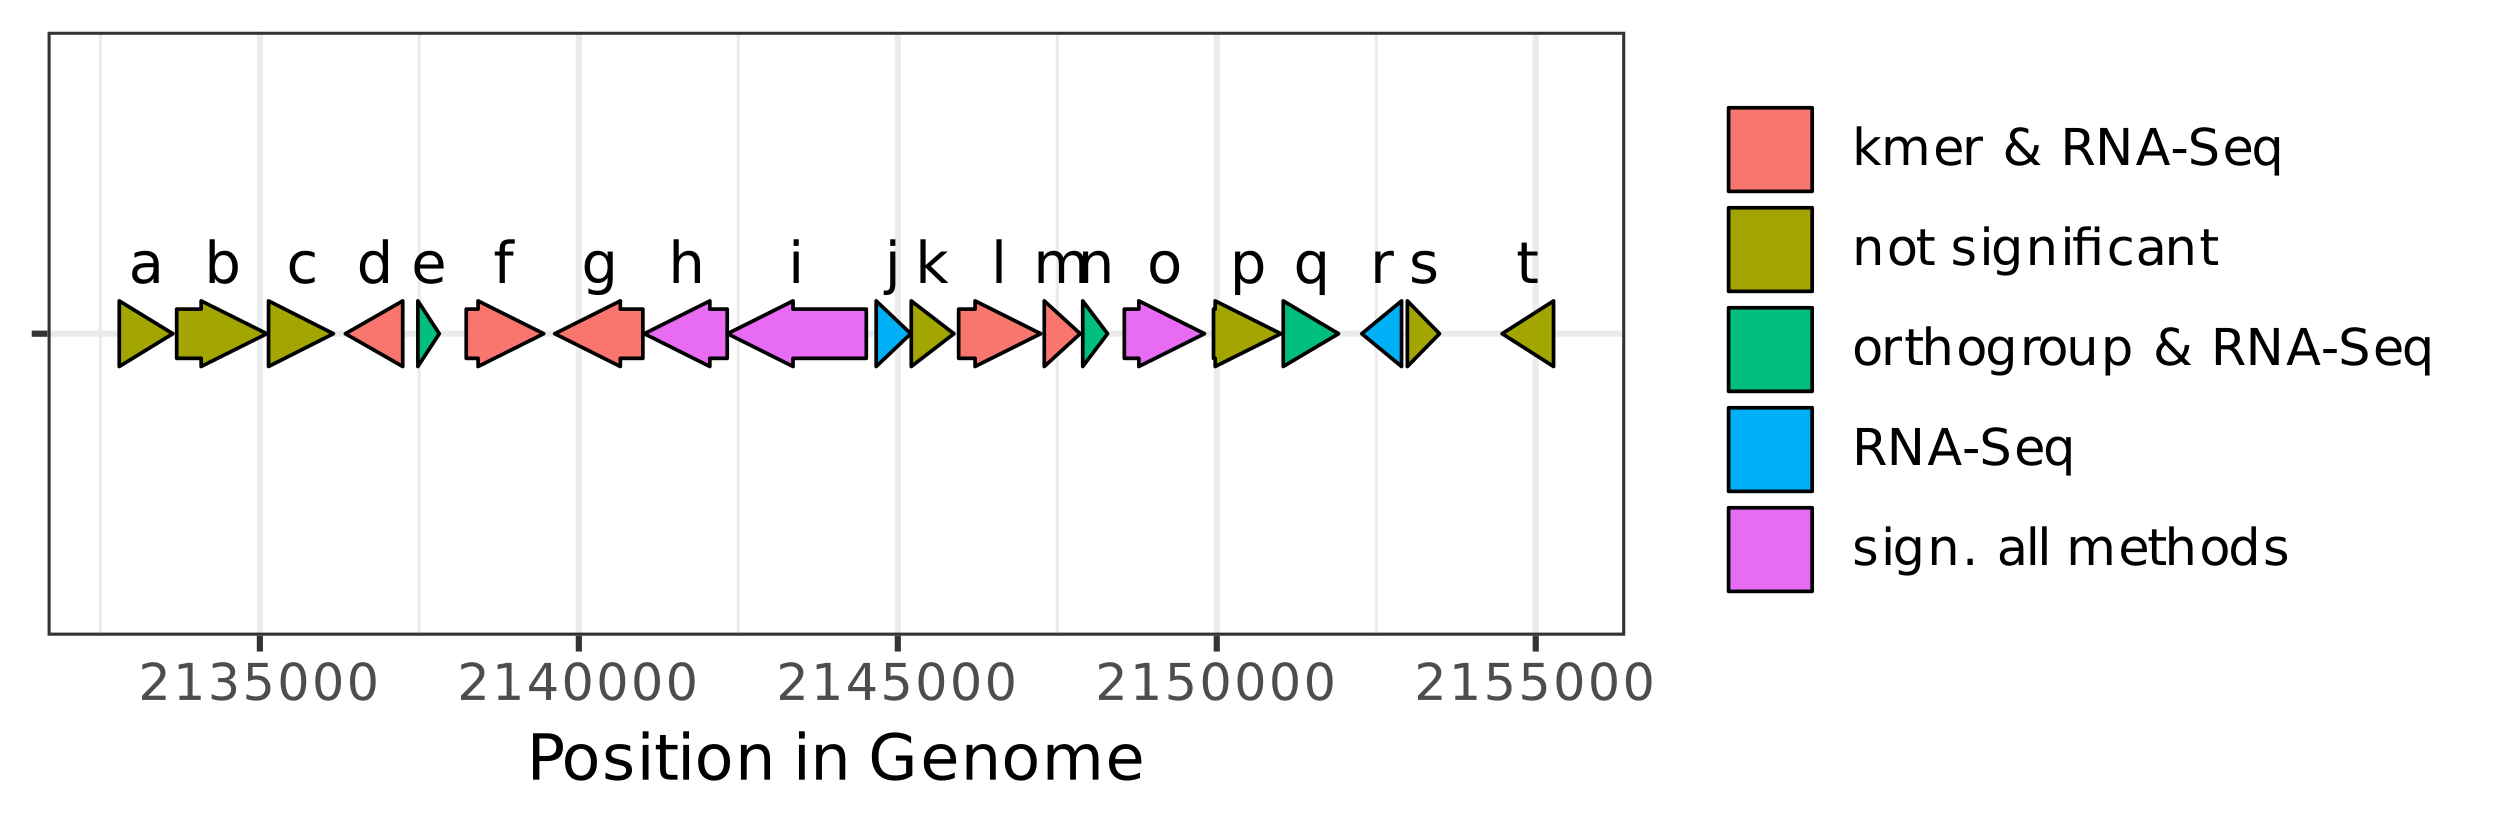 <?xml version="1.0" encoding="UTF-8"?>
<svg xmlns="http://www.w3.org/2000/svg" xmlns:xlink="http://www.w3.org/1999/xlink" width="432pt" height="144pt" viewBox="0 0 432 144" version="1.1">
<defs>
<g>
<symbol overflow="visible" id="glyph0-0">
<path style="stroke:none;" d="M 0.5 1.766 L 0.5 -7.016 L 5.469 -7.016 L 5.469 1.766 Z M 1.047 1.203 L 4.922 1.203 L 4.922 -6.453 L 1.047 -6.453 Z M 1.047 1.203 "/>
</symbol>
<symbol overflow="visible" id="glyph0-1">
<path style="stroke:none;" d="M 3.406 -2.734 C 2.688 -2.734 2.188 -2.648 1.906 -2.484 C 1.625 -2.316 1.484 -2.035 1.484 -1.641 C 1.484 -1.328 1.586 -1.078 1.797 -0.891 C 2.016 -0.703 2.301 -0.609 2.656 -0.609 C 3.156 -0.609 3.551 -0.781 3.844 -1.125 C 4.145 -1.477 4.297 -1.945 4.297 -2.531 L 4.297 -2.734 Z M 5.188 -3.109 L 5.188 0 L 4.297 0 L 4.297 -0.828 C 4.098 -0.492 3.844 -0.25 3.531 -0.094 C 3.227 0.062 2.859 0.141 2.422 0.141 C 1.859 0.141 1.41 -0.016 1.078 -0.328 C 0.754 -0.641 0.594 -1.055 0.594 -1.578 C 0.594 -2.191 0.797 -2.656 1.203 -2.969 C 1.617 -3.281 2.234 -3.438 3.047 -3.438 L 4.297 -3.438 L 4.297 -3.531 C 4.297 -3.938 4.16 -4.25 3.891 -4.469 C 3.617 -4.695 3.238 -4.812 2.75 -4.812 C 2.438 -4.812 2.133 -4.773 1.844 -4.703 C 1.551 -4.629 1.27 -4.52 1 -4.375 L 1 -5.188 C 1.32 -5.32 1.633 -5.422 1.938 -5.484 C 2.25 -5.547 2.551 -5.578 2.844 -5.578 C 3.633 -5.578 4.223 -5.367 4.609 -4.953 C 4.992 -4.547 5.188 -3.93 5.188 -3.109 Z M 5.188 -3.109 "/>
</symbol>
<symbol overflow="visible" id="glyph0-2">
<path style="stroke:none;" d="M 4.844 -2.719 C 4.844 -3.375 4.707 -3.891 4.438 -4.266 C 4.164 -4.641 3.797 -4.828 3.328 -4.828 C 2.848 -4.828 2.473 -4.641 2.203 -4.266 C 1.93 -3.891 1.797 -3.375 1.797 -2.719 C 1.797 -2.062 1.93 -1.547 2.203 -1.172 C 2.473 -0.797 2.848 -0.609 3.328 -0.609 C 3.797 -0.609 4.164 -0.797 4.438 -1.172 C 4.707 -1.547 4.844 -2.062 4.844 -2.719 Z M 1.797 -4.609 C 1.984 -4.941 2.219 -5.188 2.5 -5.344 C 2.789 -5.5 3.141 -5.578 3.547 -5.578 C 4.203 -5.578 4.738 -5.312 5.156 -4.781 C 5.57 -4.258 5.781 -3.57 5.781 -2.719 C 5.781 -1.863 5.57 -1.172 5.156 -0.641 C 4.738 -0.117 4.203 0.141 3.547 0.141 C 3.141 0.141 2.789 0.062 2.5 -0.094 C 2.219 -0.25 1.984 -0.488 1.797 -0.812 L 1.797 0 L 0.906 0 L 0.906 -7.562 L 1.797 -7.562 Z M 1.797 -4.609 "/>
</symbol>
<symbol overflow="visible" id="glyph0-3">
<path style="stroke:none;" d="M 4.859 -5.234 L 4.859 -4.391 C 4.598 -4.535 4.344 -4.641 4.094 -4.703 C 3.844 -4.773 3.586 -4.812 3.328 -4.812 C 2.742 -4.812 2.289 -4.629 1.969 -4.266 C 1.645 -3.898 1.484 -3.383 1.484 -2.719 C 1.484 -2.051 1.645 -1.535 1.969 -1.172 C 2.289 -0.805 2.742 -0.625 3.328 -0.625 C 3.586 -0.625 3.844 -0.656 4.094 -0.719 C 4.344 -0.789 4.598 -0.895 4.859 -1.031 L 4.859 -0.203 C 4.609 -0.086 4.348 -0.004 4.078 0.047 C 3.805 0.109 3.523 0.141 3.234 0.141 C 2.41 0.141 1.754 -0.113 1.266 -0.625 C 0.785 -1.145 0.547 -1.844 0.547 -2.719 C 0.547 -3.602 0.789 -4.301 1.281 -4.812 C 1.77 -5.32 2.438 -5.578 3.281 -5.578 C 3.562 -5.578 3.832 -5.547 4.094 -5.484 C 4.352 -5.43 4.609 -5.348 4.859 -5.234 Z M 4.859 -5.234 "/>
</symbol>
<symbol overflow="visible" id="glyph0-4">
<path style="stroke:none;" d="M 4.516 -4.609 L 4.516 -7.562 L 5.406 -7.562 L 5.406 0 L 4.516 0 L 4.516 -0.812 C 4.328 -0.488 4.086 -0.25 3.797 -0.094 C 3.516 0.062 3.176 0.141 2.781 0.141 C 2.113 0.141 1.57 -0.117 1.156 -0.641 C 0.75 -1.172 0.547 -1.863 0.547 -2.719 C 0.547 -3.57 0.75 -4.258 1.156 -4.781 C 1.57 -5.312 2.113 -5.578 2.781 -5.578 C 3.176 -5.578 3.516 -5.5 3.797 -5.344 C 4.086 -5.188 4.328 -4.941 4.516 -4.609 Z M 1.469 -2.719 C 1.469 -2.062 1.602 -1.547 1.875 -1.172 C 2.145 -0.797 2.52 -0.609 3 -0.609 C 3.469 -0.609 3.836 -0.797 4.109 -1.172 C 4.379 -1.547 4.516 -2.062 4.516 -2.719 C 4.516 -3.375 4.379 -3.891 4.109 -4.266 C 3.836 -4.641 3.469 -4.828 3 -4.828 C 2.52 -4.828 2.145 -4.641 1.875 -4.266 C 1.602 -3.891 1.469 -3.375 1.469 -2.719 Z M 1.469 -2.719 "/>
</symbol>
<symbol overflow="visible" id="glyph0-5">
<path style="stroke:none;" d="M 5.594 -2.938 L 5.594 -2.5 L 1.484 -2.5 C 1.523 -1.883 1.707 -1.414 2.031 -1.094 C 2.363 -0.781 2.828 -0.625 3.422 -0.625 C 3.766 -0.625 4.098 -0.664 4.422 -0.75 C 4.742 -0.832 5.066 -0.957 5.391 -1.125 L 5.391 -0.281 C 5.066 -0.145 4.734 -0.039 4.391 0.031 C 4.055 0.102 3.719 0.141 3.375 0.141 C 2.508 0.141 1.82 -0.109 1.312 -0.609 C 0.801 -1.117 0.547 -1.805 0.547 -2.672 C 0.547 -3.555 0.785 -4.258 1.266 -4.781 C 1.754 -5.312 2.406 -5.578 3.219 -5.578 C 3.945 -5.578 4.523 -5.336 4.953 -4.859 C 5.379 -4.391 5.594 -3.75 5.594 -2.938 Z M 4.703 -3.203 C 4.691 -3.691 4.551 -4.082 4.281 -4.375 C 4.02 -4.664 3.672 -4.812 3.234 -4.812 C 2.734 -4.812 2.332 -4.672 2.031 -4.391 C 1.727 -4.109 1.555 -3.711 1.516 -3.203 Z M 4.703 -3.203 "/>
</symbol>
<symbol overflow="visible" id="glyph0-6">
<path style="stroke:none;" d="M 3.688 -7.562 L 3.688 -6.812 L 2.844 -6.812 C 2.52 -6.812 2.297 -6.742 2.172 -6.609 C 2.047 -6.484 1.984 -6.254 1.984 -5.922 L 1.984 -5.438 L 3.453 -5.438 L 3.453 -4.75 L 1.984 -4.75 L 1.984 0 L 1.078 0 L 1.078 -4.75 L 0.234 -4.75 L 0.234 -5.438 L 1.078 -5.438 L 1.078 -5.828 C 1.078 -6.43 1.219 -6.867 1.5 -7.141 C 1.781 -7.422 2.227 -7.562 2.844 -7.562 Z M 3.688 -7.562 "/>
</symbol>
<symbol overflow="visible" id="glyph0-7">
<path style="stroke:none;" d="M 4.516 -2.781 C 4.516 -3.426 4.379 -3.926 4.109 -4.281 C 3.848 -4.645 3.477 -4.828 3 -4.828 C 2.52 -4.828 2.145 -4.645 1.875 -4.281 C 1.602 -3.926 1.469 -3.426 1.469 -2.781 C 1.469 -2.133 1.602 -1.633 1.875 -1.281 C 2.145 -0.926 2.52 -0.75 3 -0.75 C 3.477 -0.75 3.848 -0.926 4.109 -1.281 C 4.379 -1.633 4.516 -2.133 4.516 -2.781 Z M 5.406 -0.672 C 5.406 0.254 5.195 0.941 4.781 1.391 C 4.375 1.848 3.75 2.078 2.906 2.078 C 2.594 2.078 2.297 2.051 2.016 2 C 1.734 1.945 1.461 1.875 1.203 1.781 L 1.203 0.906 C 1.461 1.051 1.719 1.156 1.969 1.219 C 2.227 1.289 2.492 1.328 2.766 1.328 C 3.348 1.328 3.785 1.172 4.078 0.859 C 4.367 0.555 4.516 0.098 4.516 -0.516 L 4.516 -0.953 C 4.336 -0.629 4.102 -0.391 3.812 -0.234 C 3.52 -0.078 3.176 0 2.781 0 C 2.113 0 1.57 -0.254 1.156 -0.766 C 0.75 -1.273 0.547 -1.945 0.547 -2.781 C 0.547 -3.625 0.75 -4.301 1.156 -4.812 C 1.57 -5.32 2.113 -5.578 2.781 -5.578 C 3.176 -5.578 3.52 -5.492 3.812 -5.328 C 4.102 -5.172 4.336 -4.93 4.516 -4.609 L 4.516 -5.438 L 5.406 -5.438 Z M 5.406 -0.672 "/>
</symbol>
<symbol overflow="visible" id="glyph0-8">
<path style="stroke:none;" d="M 5.469 -3.281 L 5.469 0 L 4.562 0 L 4.562 -3.25 C 4.562 -3.77 4.461 -4.156 4.266 -4.406 C 4.066 -4.664 3.766 -4.797 3.359 -4.797 C 2.879 -4.797 2.5 -4.641 2.219 -4.328 C 1.938 -4.023 1.797 -3.609 1.797 -3.078 L 1.797 0 L 0.906 0 L 0.906 -7.562 L 1.797 -7.562 L 1.797 -4.594 C 2.016 -4.926 2.27 -5.172 2.562 -5.328 C 2.852 -5.492 3.188 -5.578 3.562 -5.578 C 4.188 -5.578 4.66 -5.379 4.984 -4.984 C 5.305 -4.598 5.469 -4.031 5.469 -3.281 Z M 5.469 -3.281 "/>
</symbol>
<symbol overflow="visible" id="glyph0-9">
<path style="stroke:none;" d="M 0.938 -5.438 L 1.828 -5.438 L 1.828 0 L 0.938 0 Z M 0.938 -7.562 L 1.828 -7.562 L 1.828 -6.422 L 0.938 -6.422 Z M 0.938 -7.562 "/>
</symbol>
<symbol overflow="visible" id="glyph0-10">
<path style="stroke:none;" d="M 0.938 -5.438 L 1.828 -5.438 L 1.828 0.094 C 1.828 0.789 1.695 1.297 1.438 1.609 C 1.176 1.922 0.75 2.078 0.156 2.078 L -0.188 2.078 L -0.188 1.312 L 0.062 1.312 C 0.395 1.312 0.625 1.234 0.75 1.078 C 0.875 0.922 0.938 0.594 0.938 0.094 Z M 0.938 -7.562 L 1.828 -7.562 L 1.828 -6.422 L 0.938 -6.422 Z M 0.938 -7.562 "/>
</symbol>
<symbol overflow="visible" id="glyph0-11">
<path style="stroke:none;" d="M 0.906 -7.562 L 1.797 -7.562 L 1.797 -3.094 L 4.469 -5.438 L 5.609 -5.438 L 2.719 -2.891 L 5.734 0 L 4.562 0 L 1.797 -2.656 L 1.797 0 L 0.906 0 Z M 0.906 -7.562 "/>
</symbol>
<symbol overflow="visible" id="glyph0-12">
<path style="stroke:none;" d="M 0.938 -7.562 L 1.828 -7.562 L 1.828 0 L 0.938 0 Z M 0.938 -7.562 "/>
</symbol>
<symbol overflow="visible" id="glyph0-13">
<path style="stroke:none;" d="M 5.172 -4.391 C 5.398 -4.797 5.664 -5.094 5.969 -5.281 C 6.281 -5.477 6.648 -5.578 7.078 -5.578 C 7.641 -5.578 8.07 -5.379 8.375 -4.984 C 8.688 -4.586 8.844 -4.02 8.844 -3.281 L 8.844 0 L 7.953 0 L 7.953 -3.25 C 7.953 -3.77 7.859 -4.156 7.672 -4.406 C 7.484 -4.664 7.203 -4.797 6.828 -4.797 C 6.367 -4.797 6.004 -4.641 5.734 -4.328 C 5.461 -4.023 5.328 -3.609 5.328 -3.078 L 5.328 0 L 4.422 0 L 4.422 -3.25 C 4.422 -3.781 4.328 -4.172 4.141 -4.422 C 3.961 -4.672 3.68 -4.797 3.297 -4.797 C 2.836 -4.797 2.473 -4.641 2.203 -4.328 C 1.93 -4.023 1.797 -3.609 1.797 -3.078 L 1.797 0 L 0.906 0 L 0.906 -5.438 L 1.797 -5.438 L 1.797 -4.594 C 2.004 -4.926 2.25 -5.172 2.531 -5.328 C 2.82 -5.492 3.16 -5.578 3.547 -5.578 C 3.941 -5.578 4.281 -5.473 4.562 -5.266 C 4.844 -5.066 5.047 -4.773 5.172 -4.391 Z M 5.172 -4.391 "/>
</symbol>
<symbol overflow="visible" id="glyph0-14">
<path style="stroke:none;" d="M 5.469 -3.281 L 5.469 0 L 4.562 0 L 4.562 -3.25 C 4.562 -3.77 4.461 -4.156 4.266 -4.406 C 4.066 -4.664 3.766 -4.797 3.359 -4.797 C 2.879 -4.797 2.5 -4.641 2.219 -4.328 C 1.938 -4.023 1.797 -3.609 1.797 -3.078 L 1.797 0 L 0.906 0 L 0.906 -5.438 L 1.797 -5.438 L 1.797 -4.594 C 2.016 -4.926 2.27 -5.172 2.562 -5.328 C 2.852 -5.492 3.188 -5.578 3.562 -5.578 C 4.188 -5.578 4.66 -5.379 4.984 -4.984 C 5.305 -4.598 5.469 -4.031 5.469 -3.281 Z M 5.469 -3.281 "/>
</symbol>
<symbol overflow="visible" id="glyph0-15">
<path style="stroke:none;" d="M 3.047 -4.812 C 2.566 -4.812 2.188 -4.625 1.906 -4.25 C 1.625 -3.875 1.484 -3.363 1.484 -2.719 C 1.484 -2.062 1.625 -1.547 1.906 -1.172 C 2.188 -0.805 2.566 -0.625 3.047 -0.625 C 3.523 -0.625 3.898 -0.812 4.172 -1.188 C 4.453 -1.562 4.594 -2.07 4.594 -2.719 C 4.594 -3.363 4.453 -3.875 4.172 -4.25 C 3.898 -4.625 3.523 -4.812 3.047 -4.812 Z M 3.047 -5.578 C 3.828 -5.578 4.438 -5.32 4.875 -4.812 C 5.32 -4.312 5.547 -3.613 5.547 -2.719 C 5.547 -1.82 5.32 -1.117 4.875 -0.609 C 4.438 -0.109 3.828 0.141 3.047 0.141 C 2.266 0.141 1.648 -0.109 1.203 -0.609 C 0.766 -1.117 0.547 -1.82 0.547 -2.719 C 0.547 -3.613 0.766 -4.312 1.203 -4.812 C 1.648 -5.32 2.266 -5.578 3.047 -5.578 Z M 3.047 -5.578 "/>
</symbol>
<symbol overflow="visible" id="glyph0-16">
<path style="stroke:none;" d="M 1.797 -0.812 L 1.797 2.078 L 0.906 2.078 L 0.906 -5.438 L 1.797 -5.438 L 1.797 -4.609 C 1.984 -4.941 2.219 -5.188 2.5 -5.344 C 2.789 -5.5 3.141 -5.578 3.547 -5.578 C 4.203 -5.578 4.738 -5.312 5.156 -4.781 C 5.57 -4.258 5.781 -3.57 5.781 -2.719 C 5.781 -1.863 5.57 -1.172 5.156 -0.641 C 4.738 -0.117 4.203 0.141 3.547 0.141 C 3.141 0.141 2.789 0.062 2.5 -0.094 C 2.219 -0.25 1.984 -0.488 1.797 -0.812 Z M 4.844 -2.719 C 4.844 -3.375 4.707 -3.891 4.438 -4.266 C 4.164 -4.641 3.797 -4.828 3.328 -4.828 C 2.848 -4.828 2.473 -4.641 2.203 -4.266 C 1.93 -3.891 1.797 -3.375 1.797 -2.719 C 1.797 -2.062 1.93 -1.547 2.203 -1.172 C 2.473 -0.797 2.848 -0.609 3.328 -0.609 C 3.797 -0.609 4.164 -0.797 4.438 -1.172 C 4.707 -1.547 4.844 -2.062 4.844 -2.719 Z M 4.844 -2.719 "/>
</symbol>
<symbol overflow="visible" id="glyph0-17">
<path style="stroke:none;" d="M 1.469 -2.719 C 1.469 -2.062 1.602 -1.547 1.875 -1.172 C 2.145 -0.797 2.52 -0.609 3 -0.609 C 3.469 -0.609 3.836 -0.797 4.109 -1.172 C 4.379 -1.547 4.516 -2.062 4.516 -2.719 C 4.516 -3.375 4.379 -3.891 4.109 -4.266 C 3.836 -4.641 3.469 -4.828 3 -4.828 C 2.52 -4.828 2.145 -4.641 1.875 -4.266 C 1.602 -3.891 1.469 -3.375 1.469 -2.719 Z M 4.516 -0.812 C 4.328 -0.488 4.086 -0.25 3.797 -0.094 C 3.516 0.062 3.176 0.141 2.781 0.141 C 2.113 0.141 1.57 -0.117 1.156 -0.641 C 0.75 -1.172 0.547 -1.863 0.547 -2.719 C 0.547 -3.57 0.75 -4.258 1.156 -4.781 C 1.57 -5.312 2.113 -5.578 2.781 -5.578 C 3.176 -5.578 3.516 -5.5 3.797 -5.344 C 4.086 -5.188 4.328 -4.941 4.516 -4.609 L 4.516 -5.438 L 5.406 -5.438 L 5.406 2.078 L 4.516 2.078 Z M 4.516 -0.812 "/>
</symbol>
<symbol overflow="visible" id="glyph0-18">
<path style="stroke:none;" d="M 4.094 -4.609 C 3.988 -4.66 3.879 -4.703 3.766 -4.734 C 3.648 -4.766 3.52 -4.781 3.375 -4.781 C 2.863 -4.781 2.473 -4.613 2.203 -4.281 C 1.93 -3.957 1.797 -3.488 1.797 -2.875 L 1.797 0 L 0.906 0 L 0.906 -5.438 L 1.797 -5.438 L 1.797 -4.594 C 1.984 -4.926 2.227 -5.172 2.531 -5.328 C 2.832 -5.492 3.203 -5.578 3.641 -5.578 C 3.703 -5.578 3.77 -5.57 3.844 -5.562 C 3.914 -5.551 4 -5.539 4.094 -5.531 Z M 4.094 -4.609 "/>
</symbol>
<symbol overflow="visible" id="glyph0-19">
<path style="stroke:none;" d="M 4.406 -5.281 L 4.406 -4.438 C 4.156 -4.562 3.895 -4.656 3.625 -4.719 C 3.352 -4.789 3.07 -4.828 2.781 -4.828 C 2.332 -4.828 1.992 -4.758 1.766 -4.625 C 1.547 -4.488 1.438 -4.285 1.438 -4.016 C 1.438 -3.805 1.516 -3.641 1.672 -3.516 C 1.836 -3.398 2.16 -3.289 2.641 -3.188 L 2.938 -3.109 C 3.57 -2.973 4.023 -2.781 4.297 -2.531 C 4.566 -2.289 4.703 -1.945 4.703 -1.5 C 4.703 -1 4.5 -0.598 4.094 -0.297 C 3.695 -0.004 3.148 0.141 2.453 0.141 C 2.16 0.141 1.852 0.109 1.531 0.047 C 1.219 -0.004 0.891 -0.086 0.547 -0.203 L 0.547 -1.125 C 0.867 -0.945 1.191 -0.816 1.516 -0.734 C 1.836 -0.648 2.156 -0.609 2.469 -0.609 C 2.883 -0.609 3.207 -0.68 3.438 -0.828 C 3.664 -0.973 3.781 -1.176 3.781 -1.438 C 3.781 -1.676 3.695 -1.859 3.531 -1.984 C 3.375 -2.117 3.016 -2.242 2.453 -2.359 L 2.141 -2.438 C 1.586 -2.551 1.188 -2.727 0.938 -2.969 C 0.695 -3.219 0.578 -3.551 0.578 -3.969 C 0.578 -4.477 0.758 -4.875 1.125 -5.156 C 1.488 -5.438 2.004 -5.578 2.672 -5.578 C 2.992 -5.578 3.301 -5.551 3.594 -5.5 C 3.883 -5.445 4.156 -5.375 4.406 -5.281 Z M 4.406 -5.281 "/>
</symbol>
<symbol overflow="visible" id="glyph0-20">
<path style="stroke:none;" d="M 1.828 -6.984 L 1.828 -5.438 L 3.672 -5.438 L 3.672 -4.75 L 1.828 -4.75 L 1.828 -1.797 C 1.828 -1.348 1.883 -1.062 2 -0.938 C 2.125 -0.812 2.375 -0.75 2.75 -0.75 L 3.672 -0.75 L 3.672 0 L 2.75 0 C 2.051 0 1.57 -0.125 1.312 -0.375 C 1.051 -0.633 0.922 -1.109 0.922 -1.797 L 0.922 -4.75 L 0.266 -4.75 L 0.266 -5.438 L 0.922 -5.438 L 0.922 -6.984 Z M 1.828 -6.984 "/>
</symbol>
<symbol overflow="visible" id="glyph1-0">
<path style="stroke:none;" d="M 0.438 1.562 L 0.438 -6.203 L 4.844 -6.203 L 4.844 1.562 Z M 0.938 1.062 L 4.344 1.062 L 4.344 -5.703 L 0.938 -5.703 Z M 0.938 1.062 "/>
</symbol>
<symbol overflow="visible" id="glyph1-1">
<path style="stroke:none;" d="M 1.688 -0.734 L 4.719 -0.734 L 4.719 0 L 0.641 0 L 0.641 -0.734 C 0.973 -1.066 1.422 -1.52 1.984 -2.094 C 2.555 -2.676 2.914 -3.051 3.062 -3.219 C 3.344 -3.531 3.535 -3.789 3.641 -4 C 3.754 -4.219 3.812 -4.43 3.812 -4.641 C 3.812 -4.984 3.691 -5.258 3.453 -5.469 C 3.211 -5.688 2.898 -5.797 2.516 -5.797 C 2.242 -5.797 1.957 -5.75 1.656 -5.656 C 1.352 -5.562 1.031 -5.422 0.688 -5.234 L 0.688 -6.109 C 1.039 -6.242 1.367 -6.348 1.672 -6.422 C 1.973 -6.492 2.25 -6.531 2.5 -6.531 C 3.164 -6.531 3.695 -6.363 4.094 -6.031 C 4.488 -5.695 4.688 -5.254 4.688 -4.703 C 4.688 -4.43 4.633 -4.176 4.531 -3.938 C 4.438 -3.707 4.258 -3.43 4 -3.109 C 3.926 -3.023 3.695 -2.785 3.312 -2.391 C 2.926 -1.992 2.383 -1.441 1.688 -0.734 Z M 1.688 -0.734 "/>
</symbol>
<symbol overflow="visible" id="glyph1-2">
<path style="stroke:none;" d="M 1.094 -0.734 L 2.516 -0.734 L 2.516 -5.625 L 0.969 -5.312 L 0.969 -6.109 L 2.5 -6.406 L 3.375 -6.406 L 3.375 -0.734 L 4.781 -0.734 L 4.781 0 L 1.094 0 Z M 1.094 -0.734 "/>
</symbol>
<symbol overflow="visible" id="glyph1-3">
<path style="stroke:none;" d="M 3.562 -3.453 C 3.977 -3.367 4.301 -3.188 4.531 -2.906 C 4.77 -2.625 4.891 -2.273 4.891 -1.859 C 4.891 -1.234 4.672 -0.742 4.234 -0.391 C 3.805 -0.047 3.191 0.125 2.391 0.125 C 2.117 0.125 1.836 0.098 1.547 0.047 C 1.266 -0.004 0.973 -0.082 0.672 -0.188 L 0.672 -1.031 C 0.91 -0.895 1.172 -0.789 1.453 -0.719 C 1.742 -0.645 2.047 -0.609 2.359 -0.609 C 2.898 -0.609 3.312 -0.711 3.594 -0.922 C 3.883 -1.141 4.031 -1.453 4.031 -1.859 C 4.031 -2.242 3.895 -2.539 3.625 -2.75 C 3.363 -2.969 3 -3.078 2.531 -3.078 L 1.781 -3.078 L 1.781 -3.781 L 2.562 -3.781 C 2.988 -3.781 3.312 -3.863 3.531 -4.031 C 3.758 -4.207 3.875 -4.457 3.875 -4.781 C 3.875 -5.102 3.754 -5.352 3.516 -5.531 C 3.285 -5.707 2.957 -5.797 2.531 -5.797 C 2.289 -5.797 2.035 -5.77 1.766 -5.719 C 1.492 -5.664 1.191 -5.586 0.859 -5.484 L 0.859 -6.25 C 1.191 -6.344 1.5 -6.41 1.781 -6.453 C 2.07 -6.504 2.348 -6.531 2.609 -6.531 C 3.266 -6.531 3.781 -6.379 4.156 -6.078 C 4.539 -5.773 4.734 -5.367 4.734 -4.859 C 4.734 -4.504 4.629 -4.203 4.422 -3.953 C 4.223 -3.711 3.938 -3.547 3.562 -3.453 Z M 3.562 -3.453 "/>
</symbol>
<symbol overflow="visible" id="glyph1-4">
<path style="stroke:none;" d="M 0.953 -6.406 L 4.359 -6.406 L 4.359 -5.688 L 1.75 -5.688 L 1.75 -4.109 C 1.875 -4.148 2 -4.18 2.125 -4.203 C 2.25 -4.223 2.375 -4.234 2.5 -4.234 C 3.219 -4.234 3.785 -4.035 4.203 -3.641 C 4.617 -3.254 4.828 -2.727 4.828 -2.062 C 4.828 -1.363 4.613 -0.82 4.188 -0.438 C 3.758 -0.062 3.148 0.125 2.359 0.125 C 2.098 0.125 1.828 0.098 1.547 0.047 C 1.266 0.004 0.973 -0.062 0.672 -0.156 L 0.672 -1.016 C 0.93 -0.879 1.195 -0.773 1.469 -0.703 C 1.75 -0.641 2.039 -0.609 2.344 -0.609 C 2.844 -0.609 3.234 -0.738 3.516 -1 C 3.805 -1.258 3.953 -1.613 3.953 -2.062 C 3.953 -2.508 3.805 -2.863 3.516 -3.125 C 3.234 -3.383 2.844 -3.516 2.344 -3.516 C 2.113 -3.516 1.883 -3.488 1.656 -3.438 C 1.426 -3.383 1.191 -3.301 0.953 -3.188 Z M 0.953 -6.406 "/>
</symbol>
<symbol overflow="visible" id="glyph1-5">
<path style="stroke:none;" d="M 2.797 -5.844 C 2.348 -5.844 2.008 -5.617 1.781 -5.172 C 1.562 -4.734 1.453 -4.078 1.453 -3.203 C 1.453 -2.316 1.562 -1.656 1.781 -1.219 C 2.008 -0.781 2.348 -0.562 2.797 -0.562 C 3.242 -0.562 3.578 -0.781 3.797 -1.219 C 4.023 -1.656 4.141 -2.316 4.141 -3.203 C 4.141 -4.078 4.023 -4.734 3.797 -5.172 C 3.578 -5.617 3.242 -5.844 2.797 -5.844 Z M 2.797 -6.531 C 3.516 -6.531 4.062 -6.242 4.438 -5.672 C 4.82 -5.109 5.016 -4.285 5.016 -3.203 C 5.016 -2.117 4.82 -1.289 4.438 -0.719 C 4.062 -0.156 3.516 0.125 2.797 0.125 C 2.078 0.125 1.523 -0.156 1.141 -0.719 C 0.766 -1.289 0.578 -2.117 0.578 -3.203 C 0.578 -4.285 0.766 -5.109 1.141 -5.672 C 1.523 -6.242 2.078 -6.531 2.797 -6.531 Z M 2.797 -6.531 "/>
</symbol>
<symbol overflow="visible" id="glyph1-6">
<path style="stroke:none;" d="M 3.328 -5.656 L 1.141 -2.234 L 3.328 -2.234 Z M 3.094 -6.406 L 4.188 -6.406 L 4.188 -2.234 L 5.109 -2.234 L 5.109 -1.516 L 4.188 -1.516 L 4.188 0 L 3.328 0 L 3.328 -1.516 L 0.422 -1.516 L 0.422 -2.344 Z M 3.094 -6.406 "/>
</symbol>
<symbol overflow="visible" id="glyph1-7">
<path style="stroke:none;" d="M 0.797 -6.688 L 1.594 -6.688 L 1.594 -2.734 L 3.953 -4.812 L 4.969 -4.812 L 2.406 -2.562 L 5.062 0 L 4.031 0 L 1.594 -2.344 L 1.594 0 L 0.797 0 Z M 0.797 -6.688 "/>
</symbol>
<symbol overflow="visible" id="glyph1-8">
<path style="stroke:none;" d="M 4.578 -3.891 C 4.773 -4.242 5.008 -4.504 5.281 -4.672 C 5.562 -4.836 5.883 -4.922 6.25 -4.922 C 6.75 -4.922 7.133 -4.742 7.406 -4.391 C 7.688 -4.047 7.828 -3.551 7.828 -2.906 L 7.828 0 L 7.031 0 L 7.031 -2.875 C 7.031 -3.332 6.945 -3.672 6.781 -3.891 C 6.613 -4.117 6.363 -4.234 6.031 -4.234 C 5.625 -4.234 5.301 -4.098 5.062 -3.828 C 4.82 -3.555 4.703 -3.188 4.703 -2.719 L 4.703 0 L 3.906 0 L 3.906 -2.875 C 3.906 -3.344 3.82 -3.688 3.656 -3.906 C 3.5 -4.125 3.25 -4.234 2.906 -4.234 C 2.508 -4.234 2.191 -4.098 1.953 -3.828 C 1.711 -3.555 1.594 -3.188 1.594 -2.719 L 1.594 0 L 0.797 0 L 0.797 -4.812 L 1.594 -4.812 L 1.594 -4.062 C 1.77 -4.352 1.984 -4.566 2.234 -4.703 C 2.492 -4.848 2.797 -4.922 3.141 -4.922 C 3.484 -4.922 3.781 -4.832 4.031 -4.656 C 4.281 -4.477 4.461 -4.223 4.578 -3.891 Z M 4.578 -3.891 "/>
</symbol>
<symbol overflow="visible" id="glyph1-9">
<path style="stroke:none;" d="M 4.938 -2.609 L 4.938 -2.219 L 1.312 -2.219 C 1.344 -1.676 1.504 -1.258 1.797 -0.969 C 2.086 -0.688 2.5 -0.547 3.031 -0.547 C 3.332 -0.547 3.625 -0.582 3.906 -0.656 C 4.195 -0.727 4.484 -0.844 4.766 -1 L 4.766 -0.25 C 4.473 -0.125 4.176 -0.031 3.875 0.031 C 3.582 0.094 3.285 0.125 2.984 0.125 C 2.211 0.125 1.602 -0.098 1.156 -0.547 C 0.707 -0.992 0.484 -1.598 0.484 -2.359 C 0.484 -3.148 0.695 -3.773 1.125 -4.234 C 1.551 -4.691 2.125 -4.922 2.844 -4.922 C 3.488 -4.922 4 -4.711 4.375 -4.297 C 4.75 -3.879 4.938 -3.316 4.938 -2.609 Z M 4.156 -2.828 C 4.145 -3.266 4.02 -3.609 3.781 -3.859 C 3.551 -4.117 3.242 -4.25 2.859 -4.25 C 2.41 -4.25 2.051 -4.125 1.781 -3.875 C 1.52 -3.633 1.367 -3.285 1.328 -2.828 Z M 4.156 -2.828 "/>
</symbol>
<symbol overflow="visible" id="glyph1-10">
<path style="stroke:none;" d="M 3.609 -4.078 C 3.523 -4.129 3.43 -4.164 3.328 -4.188 C 3.223 -4.207 3.109 -4.219 2.984 -4.219 C 2.535 -4.219 2.191 -4.07 1.953 -3.781 C 1.711 -3.488 1.594 -3.07 1.594 -2.531 L 1.594 0 L 0.797 0 L 0.797 -4.812 L 1.594 -4.812 L 1.594 -4.062 C 1.758 -4.352 1.973 -4.566 2.234 -4.703 C 2.504 -4.848 2.832 -4.922 3.219 -4.922 C 3.27 -4.922 3.328 -4.914 3.391 -4.906 C 3.453 -4.906 3.523 -4.898 3.609 -4.891 Z M 3.609 -4.078 "/>
</symbol>
<symbol overflow="visible" id="glyph1-11">
<path style="stroke:none;" d=""/>
</symbol>
<symbol overflow="visible" id="glyph1-12">
<path style="stroke:none;" d="M 2.141 -3.453 C 1.879 -3.211 1.688 -2.977 1.562 -2.75 C 1.445 -2.52 1.391 -2.281 1.391 -2.031 C 1.391 -1.613 1.539 -1.266 1.844 -0.984 C 2.145 -0.711 2.523 -0.578 2.984 -0.578 C 3.254 -0.578 3.508 -0.617 3.75 -0.703 C 3.988 -0.797 4.211 -0.93 4.422 -1.109 Z M 2.75 -3.938 L 4.922 -1.703 C 5.098 -1.953 5.234 -2.223 5.328 -2.516 C 5.422 -2.805 5.473 -3.113 5.484 -3.438 L 6.281 -3.438 C 6.25 -3.062 6.16 -2.688 6.016 -2.312 C 5.867 -1.945 5.66 -1.582 5.391 -1.219 L 6.594 0 L 5.5 0 L 4.891 -0.625 C 4.598 -0.375 4.285 -0.188 3.953 -0.062 C 3.629 0.062 3.281 0.125 2.906 0.125 C 2.219 0.125 1.648 -0.07 1.203 -0.469 C 0.766 -0.863 0.547 -1.367 0.547 -1.984 C 0.547 -2.348 0.641 -2.691 0.828 -3.016 C 1.023 -3.336 1.316 -3.641 1.703 -3.922 C 1.566 -4.098 1.461 -4.273 1.391 -4.453 C 1.316 -4.641 1.281 -4.816 1.281 -4.984 C 1.281 -5.453 1.438 -5.828 1.75 -6.109 C 2.07 -6.391 2.5 -6.531 3.031 -6.531 C 3.27 -6.531 3.504 -6.504 3.734 -6.453 C 3.973 -6.398 4.211 -6.32 4.453 -6.219 L 4.453 -5.438 C 4.203 -5.57 3.961 -5.672 3.734 -5.734 C 3.516 -5.805 3.305 -5.844 3.109 -5.844 C 2.805 -5.844 2.562 -5.766 2.375 -5.609 C 2.188 -5.453 2.094 -5.25 2.094 -5 C 2.094 -4.852 2.133 -4.703 2.219 -4.547 C 2.312 -4.398 2.488 -4.195 2.75 -3.938 Z M 2.75 -3.938 "/>
</symbol>
<symbol overflow="visible" id="glyph1-13">
<path style="stroke:none;" d="M 3.906 -3 C 4.094 -2.938 4.273 -2.801 4.453 -2.594 C 4.629 -2.395 4.805 -2.113 4.984 -1.75 L 5.859 0 L 4.922 0 L 4.109 -1.641 C 3.891 -2.078 3.68 -2.363 3.484 -2.5 C 3.285 -2.633 3.016 -2.703 2.672 -2.703 L 1.734 -2.703 L 1.734 0 L 0.859 0 L 0.859 -6.406 L 2.828 -6.406 C 3.555 -6.406 4.098 -6.254 4.453 -5.953 C 4.816 -5.648 5 -5.188 5 -4.562 C 5 -4.156 4.906 -3.816 4.719 -3.547 C 4.531 -3.285 4.258 -3.102 3.906 -3 Z M 1.734 -5.703 L 1.734 -3.422 L 2.828 -3.422 C 3.242 -3.422 3.555 -3.516 3.766 -3.703 C 3.984 -3.898 4.094 -4.188 4.094 -4.562 C 4.094 -4.938 3.984 -5.219 3.766 -5.406 C 3.555 -5.602 3.242 -5.703 2.828 -5.703 Z M 1.734 -5.703 "/>
</symbol>
<symbol overflow="visible" id="glyph1-14">
<path style="stroke:none;" d="M 0.859 -6.406 L 2.031 -6.406 L 4.875 -1.047 L 4.875 -6.406 L 5.719 -6.406 L 5.719 0 L 4.547 0 L 1.703 -5.359 L 1.703 0 L 0.859 0 Z M 0.859 -6.406 "/>
</symbol>
<symbol overflow="visible" id="glyph1-15">
<path style="stroke:none;" d="M 3 -5.562 L 1.828 -2.359 L 4.188 -2.359 Z M 2.516 -6.406 L 3.5 -6.406 L 5.938 0 L 5.047 0 L 4.453 -1.641 L 1.562 -1.641 L 0.984 0 L 0.062 0 Z M 2.516 -6.406 "/>
</symbol>
<symbol overflow="visible" id="glyph1-16">
<path style="stroke:none;" d="M 0.422 -2.766 L 2.75 -2.766 L 2.75 -2.062 L 0.422 -2.062 Z M 0.422 -2.766 "/>
</symbol>
<symbol overflow="visible" id="glyph1-17">
<path style="stroke:none;" d="M 4.703 -6.203 L 4.703 -5.359 C 4.379 -5.516 4.07 -5.629 3.781 -5.703 C 3.488 -5.785 3.203 -5.828 2.922 -5.828 C 2.453 -5.828 2.086 -5.734 1.828 -5.547 C 1.578 -5.367 1.453 -5.109 1.453 -4.766 C 1.453 -4.484 1.535 -4.27 1.703 -4.125 C 1.879 -3.977 2.203 -3.863 2.672 -3.781 L 3.203 -3.672 C 3.848 -3.547 4.32 -3.328 4.625 -3.016 C 4.938 -2.703 5.094 -2.285 5.094 -1.766 C 5.094 -1.148 4.883 -0.68 4.469 -0.359 C 4.051 -0.035 3.441 0.125 2.641 0.125 C 2.336 0.125 2.016 0.086 1.672 0.016 C 1.328 -0.047 0.973 -0.145 0.609 -0.281 L 0.609 -1.172 C 0.961 -0.973 1.305 -0.82 1.641 -0.719 C 1.973 -0.625 2.305 -0.578 2.641 -0.578 C 3.129 -0.578 3.508 -0.672 3.781 -0.859 C 4.051 -1.055 4.188 -1.336 4.188 -1.703 C 4.188 -2.016 4.086 -2.258 3.891 -2.438 C 3.703 -2.613 3.391 -2.75 2.953 -2.844 L 2.422 -2.953 C 1.773 -3.078 1.305 -3.273 1.016 -3.547 C 0.723 -3.828 0.578 -4.211 0.578 -4.703 C 0.578 -5.266 0.773 -5.707 1.172 -6.031 C 1.578 -6.363 2.129 -6.531 2.828 -6.531 C 3.129 -6.531 3.438 -6.5 3.75 -6.438 C 4.062 -6.383 4.379 -6.305 4.703 -6.203 Z M 4.703 -6.203 "/>
</symbol>
<symbol overflow="visible" id="glyph1-18">
<path style="stroke:none;" d="M 1.297 -2.406 C 1.297 -1.82 1.414 -1.363 1.656 -1.031 C 1.895 -0.695 2.223 -0.531 2.641 -0.531 C 3.055 -0.531 3.383 -0.695 3.625 -1.031 C 3.875 -1.363 4 -1.82 4 -2.406 C 4 -2.977 3.875 -3.43 3.625 -3.766 C 3.383 -4.098 3.055 -4.266 2.641 -4.266 C 2.223 -4.266 1.895 -4.098 1.656 -3.766 C 1.414 -3.43 1.297 -2.977 1.297 -2.406 Z M 4 -0.719 C 3.832 -0.438 3.617 -0.223 3.359 -0.078 C 3.109 0.055 2.805 0.125 2.453 0.125 C 1.867 0.125 1.395 -0.102 1.031 -0.562 C 0.664 -1.031 0.484 -1.645 0.484 -2.406 C 0.484 -3.156 0.664 -3.758 1.031 -4.219 C 1.395 -4.688 1.867 -4.922 2.453 -4.922 C 2.805 -4.922 3.109 -4.852 3.359 -4.719 C 3.617 -4.582 3.832 -4.367 4 -4.078 L 4 -4.812 L 4.781 -4.812 L 4.781 1.828 L 4 1.828 Z M 4 -0.719 "/>
</symbol>
<symbol overflow="visible" id="glyph1-19">
<path style="stroke:none;" d="M 4.828 -2.906 L 4.828 0 L 4.031 0 L 4.031 -2.875 C 4.031 -3.332 3.941 -3.672 3.766 -3.891 C 3.586 -4.117 3.32 -4.234 2.969 -4.234 C 2.539 -4.234 2.203 -4.098 1.953 -3.828 C 1.711 -3.555 1.594 -3.188 1.594 -2.719 L 1.594 0 L 0.797 0 L 0.797 -4.812 L 1.594 -4.812 L 1.594 -4.062 C 1.781 -4.352 2 -4.566 2.25 -4.703 C 2.508 -4.848 2.812 -4.922 3.156 -4.922 C 3.707 -4.922 4.125 -4.75 4.406 -4.406 C 4.688 -4.07 4.828 -3.57 4.828 -2.906 Z M 4.828 -2.906 "/>
</symbol>
<symbol overflow="visible" id="glyph1-20">
<path style="stroke:none;" d="M 2.688 -4.25 C 2.27 -4.25 1.938 -4.082 1.688 -3.75 C 1.438 -3.426 1.312 -2.977 1.312 -2.406 C 1.312 -1.82 1.43 -1.363 1.672 -1.031 C 1.922 -0.707 2.258 -0.547 2.688 -0.547 C 3.113 -0.547 3.445 -0.711 3.688 -1.047 C 3.938 -1.379 4.062 -1.832 4.062 -2.406 C 4.062 -2.969 3.938 -3.414 3.688 -3.75 C 3.445 -4.082 3.113 -4.25 2.688 -4.25 Z M 2.688 -4.922 C 3.375 -4.922 3.914 -4.695 4.312 -4.25 C 4.707 -3.812 4.906 -3.195 4.906 -2.406 C 4.906 -1.613 4.707 -0.992 4.312 -0.547 C 3.914 -0.098 3.375 0.125 2.688 0.125 C 2 0.125 1.457 -0.098 1.062 -0.547 C 0.676 -0.992 0.484 -1.613 0.484 -2.406 C 0.484 -3.195 0.676 -3.812 1.062 -4.25 C 1.457 -4.695 2 -4.922 2.688 -4.922 Z M 2.688 -4.922 "/>
</symbol>
<symbol overflow="visible" id="glyph1-21">
<path style="stroke:none;" d="M 1.609 -6.172 L 1.609 -4.812 L 3.234 -4.812 L 3.234 -4.203 L 1.609 -4.203 L 1.609 -1.578 C 1.609 -1.191 1.66 -0.941 1.766 -0.828 C 1.879 -0.711 2.098 -0.656 2.422 -0.656 L 3.234 -0.656 L 3.234 0 L 2.422 0 C 1.816 0 1.395 -0.113 1.156 -0.344 C 0.926 -0.57 0.812 -0.984 0.812 -1.578 L 0.812 -4.203 L 0.234 -4.203 L 0.234 -4.812 L 0.812 -4.812 L 0.812 -6.172 Z M 1.609 -6.172 "/>
</symbol>
<symbol overflow="visible" id="glyph1-22">
<path style="stroke:none;" d="M 3.891 -4.672 L 3.891 -3.922 C 3.672 -4.035 3.441 -4.117 3.203 -4.172 C 2.961 -4.234 2.711 -4.266 2.453 -4.266 C 2.055 -4.266 1.758 -4.203 1.562 -4.078 C 1.375 -3.961 1.281 -3.785 1.281 -3.547 C 1.281 -3.359 1.348 -3.211 1.484 -3.109 C 1.629 -3.004 1.91 -2.906 2.328 -2.812 L 2.609 -2.75 C 3.16 -2.633 3.555 -2.469 3.797 -2.25 C 4.035 -2.031 4.156 -1.723 4.156 -1.328 C 4.156 -0.879 3.977 -0.523 3.625 -0.266 C 3.27 -0.004 2.785 0.125 2.172 0.125 C 1.91 0.125 1.641 0.098 1.359 0.047 C 1.078 -0.004 0.785 -0.078 0.484 -0.172 L 0.484 -1 C 0.773 -0.844 1.062 -0.723 1.344 -0.641 C 1.625 -0.566 1.906 -0.531 2.188 -0.531 C 2.551 -0.531 2.832 -0.594 3.031 -0.719 C 3.238 -0.852 3.344 -1.035 3.344 -1.266 C 3.344 -1.484 3.27 -1.648 3.125 -1.766 C 2.977 -1.879 2.66 -1.988 2.172 -2.094 L 1.906 -2.156 C 1.406 -2.258 1.047 -2.414 0.828 -2.625 C 0.617 -2.844 0.516 -3.141 0.516 -3.516 C 0.516 -3.961 0.672 -4.305 0.984 -4.547 C 1.305 -4.797 1.766 -4.922 2.359 -4.922 C 2.648 -4.922 2.922 -4.898 3.172 -4.859 C 3.43 -4.816 3.672 -4.754 3.891 -4.672 Z M 3.891 -4.672 "/>
</symbol>
<symbol overflow="visible" id="glyph1-23">
<path style="stroke:none;" d="M 0.828 -4.812 L 1.625 -4.812 L 1.625 0 L 0.828 0 Z M 0.828 -6.688 L 1.625 -6.688 L 1.625 -5.688 L 0.828 -5.688 Z M 0.828 -6.688 "/>
</symbol>
<symbol overflow="visible" id="glyph1-24">
<path style="stroke:none;" d="M 4 -2.469 C 4 -3.031 3.879 -3.469 3.641 -3.781 C 3.398 -4.102 3.066 -4.266 2.641 -4.266 C 2.223 -4.266 1.895 -4.102 1.656 -3.781 C 1.414 -3.469 1.297 -3.031 1.297 -2.469 C 1.297 -1.895 1.414 -1.445 1.656 -1.125 C 1.895 -0.812 2.223 -0.656 2.641 -0.656 C 3.066 -0.656 3.398 -0.812 3.641 -1.125 C 3.879 -1.445 4 -1.895 4 -2.469 Z M 4.781 -0.594 C 4.781 0.219 4.598 0.82 4.234 1.219 C 3.867 1.625 3.312 1.828 2.562 1.828 C 2.289 1.828 2.031 1.805 1.781 1.766 C 1.531 1.723 1.289 1.66 1.062 1.578 L 1.062 0.812 C 1.289 0.938 1.52 1.023 1.75 1.078 C 1.977 1.141 2.207 1.172 2.438 1.172 C 2.957 1.172 3.348 1.035 3.609 0.766 C 3.867 0.492 4 0.086 4 -0.453 L 4 -0.844 C 3.832 -0.562 3.617 -0.348 3.359 -0.203 C 3.109 -0.066 2.805 0 2.453 0 C 1.859 0 1.379 -0.223 1.016 -0.672 C 0.66 -1.117 0.484 -1.719 0.484 -2.469 C 0.484 -3.207 0.66 -3.801 1.016 -4.25 C 1.379 -4.695 1.859 -4.922 2.453 -4.922 C 2.805 -4.922 3.109 -4.848 3.359 -4.703 C 3.617 -4.566 3.832 -4.359 4 -4.078 L 4 -4.812 L 4.781 -4.812 Z M 4.781 -0.594 "/>
</symbol>
<symbol overflow="visible" id="glyph1-25">
<path style="stroke:none;" d="M 4.719 -4.812 L 4.719 0 L 3.922 0 L 3.922 -4.203 L 1.75 -4.203 L 1.75 0 L 0.953 0 L 0.953 -4.203 L 0.203 -4.203 L 0.203 -4.812 L 0.953 -4.812 L 0.953 -5.141 C 0.953 -5.672 1.078 -6.062 1.328 -6.312 C 1.578 -6.562 1.957 -6.688 2.469 -6.688 L 3.266 -6.688 L 3.266 -6.031 L 2.516 -6.031 C 2.223 -6.031 2.02 -5.973 1.906 -5.859 C 1.801 -5.742 1.75 -5.535 1.75 -5.234 L 1.75 -4.812 Z M 3.922 -6.672 L 4.719 -6.672 L 4.719 -5.672 L 3.922 -5.672 Z M 3.922 -6.672 "/>
</symbol>
<symbol overflow="visible" id="glyph1-26">
<path style="stroke:none;" d="M 4.297 -4.625 L 4.297 -3.891 C 4.066 -4.016 3.836 -4.102 3.609 -4.156 C 3.391 -4.219 3.164 -4.25 2.938 -4.25 C 2.426 -4.25 2.023 -4.086 1.734 -3.766 C 1.453 -3.441 1.312 -2.988 1.312 -2.406 C 1.312 -1.812 1.453 -1.352 1.734 -1.031 C 2.023 -0.707 2.426 -0.547 2.938 -0.547 C 3.164 -0.547 3.391 -0.578 3.609 -0.641 C 3.836 -0.703 4.066 -0.797 4.297 -0.922 L 4.297 -0.188 C 4.066 -0.082 3.832 -0.004 3.594 0.047 C 3.363 0.098 3.117 0.125 2.859 0.125 C 2.129 0.125 1.551 -0.098 1.125 -0.547 C 0.695 -1.004 0.484 -1.625 0.484 -2.406 C 0.484 -3.188 0.695 -3.801 1.125 -4.25 C 1.562 -4.695 2.156 -4.922 2.906 -4.922 C 3.145 -4.922 3.379 -4.895 3.609 -4.844 C 3.848 -4.801 4.078 -4.727 4.297 -4.625 Z M 4.297 -4.625 "/>
</symbol>
<symbol overflow="visible" id="glyph1-27">
<path style="stroke:none;" d="M 3.016 -2.422 C 2.379 -2.422 1.938 -2.348 1.688 -2.203 C 1.438 -2.055 1.312 -1.805 1.312 -1.453 C 1.312 -1.172 1.406 -0.945 1.594 -0.781 C 1.781 -0.613 2.031 -0.531 2.344 -0.531 C 2.781 -0.531 3.129 -0.688 3.391 -1 C 3.66 -1.312 3.797 -1.723 3.797 -2.234 L 3.797 -2.422 Z M 4.594 -2.75 L 4.594 0 L 3.797 0 L 3.797 -0.734 C 3.617 -0.441 3.395 -0.223 3.125 -0.078 C 2.852 0.055 2.523 0.125 2.141 0.125 C 1.648 0.125 1.258 -0.008 0.969 -0.281 C 0.676 -0.562 0.531 -0.938 0.531 -1.406 C 0.531 -1.945 0.707 -2.352 1.062 -2.625 C 1.426 -2.895 1.969 -3.031 2.688 -3.031 L 3.797 -3.031 L 3.797 -3.109 C 3.797 -3.473 3.676 -3.754 3.438 -3.953 C 3.195 -4.148 2.863 -4.25 2.438 -4.25 C 2.156 -4.25 1.883 -4.219 1.625 -4.156 C 1.363 -4.094 1.113 -3.992 0.875 -3.859 L 0.875 -4.594 C 1.164 -4.707 1.445 -4.789 1.719 -4.844 C 1.988 -4.895 2.254 -4.922 2.516 -4.922 C 3.211 -4.922 3.734 -4.738 4.078 -4.375 C 4.422 -4.02 4.594 -3.477 4.594 -2.75 Z M 4.594 -2.75 "/>
</symbol>
<symbol overflow="visible" id="glyph1-28">
<path style="stroke:none;" d="M 4.828 -2.906 L 4.828 0 L 4.031 0 L 4.031 -2.875 C 4.031 -3.332 3.941 -3.672 3.766 -3.891 C 3.586 -4.117 3.32 -4.234 2.969 -4.234 C 2.539 -4.234 2.203 -4.098 1.953 -3.828 C 1.711 -3.555 1.594 -3.188 1.594 -2.719 L 1.594 0 L 0.797 0 L 0.797 -6.688 L 1.594 -6.688 L 1.594 -4.062 C 1.781 -4.352 2 -4.566 2.25 -4.703 C 2.508 -4.848 2.812 -4.922 3.156 -4.922 C 3.707 -4.922 4.125 -4.75 4.406 -4.406 C 4.688 -4.07 4.828 -3.57 4.828 -2.906 Z M 4.828 -2.906 "/>
</symbol>
<symbol overflow="visible" id="glyph1-29">
<path style="stroke:none;" d="M 0.75 -1.906 L 0.75 -4.812 L 1.531 -4.812 L 1.531 -1.922 C 1.531 -1.473 1.617 -1.133 1.797 -0.906 C 1.984 -0.676 2.254 -0.562 2.609 -0.562 C 3.035 -0.562 3.367 -0.695 3.609 -0.969 C 3.859 -1.238 3.984 -1.609 3.984 -2.078 L 3.984 -4.812 L 4.781 -4.812 L 4.781 0 L 3.984 0 L 3.984 -0.734 C 3.797 -0.441 3.57 -0.223 3.312 -0.078 C 3.062 0.055 2.77 0.125 2.438 0.125 C 1.883 0.125 1.461 -0.047 1.172 -0.391 C 0.891 -0.734 0.75 -1.238 0.75 -1.906 Z M 2.734 -4.922 Z M 2.734 -4.922 "/>
</symbol>
<symbol overflow="visible" id="glyph1-30">
<path style="stroke:none;" d="M 1.594 -0.719 L 1.594 1.828 L 0.797 1.828 L 0.797 -4.812 L 1.594 -4.812 L 1.594 -4.078 C 1.758 -4.367 1.969 -4.582 2.219 -4.719 C 2.477 -4.852 2.781 -4.922 3.125 -4.922 C 3.707 -4.922 4.18 -4.688 4.547 -4.219 C 4.922 -3.758 5.109 -3.156 5.109 -2.406 C 5.109 -1.645 4.922 -1.031 4.547 -0.562 C 4.18 -0.102 3.707 0.125 3.125 0.125 C 2.781 0.125 2.477 0.055 2.219 -0.078 C 1.969 -0.223 1.758 -0.438 1.594 -0.719 Z M 4.281 -2.406 C 4.281 -2.977 4.16 -3.43 3.922 -3.766 C 3.68 -4.098 3.352 -4.266 2.938 -4.266 C 2.52 -4.266 2.191 -4.098 1.953 -3.766 C 1.711 -3.43 1.594 -2.977 1.594 -2.406 C 1.594 -1.82 1.711 -1.363 1.953 -1.031 C 2.191 -0.695 2.52 -0.531 2.938 -0.531 C 3.352 -0.531 3.68 -0.695 3.922 -1.031 C 4.16 -1.363 4.281 -1.82 4.281 -2.406 Z M 4.281 -2.406 "/>
</symbol>
<symbol overflow="visible" id="glyph1-31">
<path style="stroke:none;" d="M 0.938 -1.094 L 1.844 -1.094 L 1.844 0 L 0.938 0 Z M 0.938 -1.094 "/>
</symbol>
<symbol overflow="visible" id="glyph1-32">
<path style="stroke:none;" d="M 0.828 -6.688 L 1.625 -6.688 L 1.625 0 L 0.828 0 Z M 0.828 -6.688 "/>
</symbol>
<symbol overflow="visible" id="glyph1-33">
<path style="stroke:none;" d="M 4 -4.078 L 4 -6.688 L 4.781 -6.688 L 4.781 0 L 4 0 L 4 -0.719 C 3.832 -0.438 3.617 -0.223 3.359 -0.078 C 3.109 0.055 2.805 0.125 2.453 0.125 C 1.867 0.125 1.395 -0.102 1.031 -0.562 C 0.664 -1.031 0.484 -1.645 0.484 -2.406 C 0.484 -3.156 0.664 -3.758 1.031 -4.219 C 1.395 -4.688 1.867 -4.922 2.453 -4.922 C 2.805 -4.922 3.109 -4.852 3.359 -4.719 C 3.617 -4.582 3.832 -4.367 4 -4.078 Z M 1.297 -2.406 C 1.297 -1.82 1.414 -1.363 1.656 -1.031 C 1.895 -0.695 2.223 -0.531 2.641 -0.531 C 3.055 -0.531 3.383 -0.695 3.625 -1.031 C 3.875 -1.363 4 -1.82 4 -2.406 C 4 -2.977 3.875 -3.43 3.625 -3.766 C 3.383 -4.098 3.055 -4.266 2.641 -4.266 C 2.223 -4.266 1.895 -4.098 1.656 -3.766 C 1.414 -3.43 1.297 -2.977 1.297 -2.406 Z M 1.297 -2.406 "/>
</symbol>
<symbol overflow="visible" id="glyph2-0">
<path style="stroke:none;" d="M 0.547 1.938 L 0.547 -7.75 L 6.047 -7.75 L 6.047 1.938 Z M 1.172 1.328 L 5.438 1.328 L 5.438 -7.141 L 1.172 -7.141 Z M 1.172 1.328 "/>
</symbol>
<symbol overflow="visible" id="glyph2-1">
<path style="stroke:none;" d="M 2.172 -7.125 L 2.172 -4.109 L 3.531 -4.109 C 4.031 -4.109 4.414 -4.238 4.688 -4.5 C 4.969 -4.77 5.109 -5.145 5.109 -5.625 C 5.109 -6.102 4.969 -6.473 4.688 -6.734 C 4.414 -6.992 4.031 -7.125 3.531 -7.125 Z M 1.078 -8.016 L 3.531 -8.016 C 4.426 -8.016 5.102 -7.812 5.562 -7.406 C 6.02 -7 6.25 -6.406 6.25 -5.625 C 6.25 -4.832 6.02 -4.234 5.562 -3.828 C 5.102 -3.422 4.426 -3.219 3.531 -3.219 L 2.172 -3.219 L 2.172 0 L 1.078 0 Z M 1.078 -8.016 "/>
</symbol>
<symbol overflow="visible" id="glyph2-2">
<path style="stroke:none;" d="M 3.375 -5.328 C 2.844 -5.328 2.422 -5.117 2.109 -4.703 C 1.805 -4.285 1.656 -3.719 1.656 -3 C 1.656 -2.281 1.805 -1.711 2.109 -1.297 C 2.41 -0.891 2.832 -0.688 3.375 -0.688 C 3.895 -0.688 4.305 -0.891 4.609 -1.297 C 4.922 -1.711 5.078 -2.281 5.078 -3 C 5.078 -3.719 4.922 -4.285 4.609 -4.703 C 4.305 -5.117 3.895 -5.328 3.375 -5.328 Z M 3.375 -6.156 C 4.227 -6.156 4.898 -5.875 5.391 -5.312 C 5.879 -4.758 6.125 -3.988 6.125 -3 C 6.125 -2.02 5.879 -1.25 5.391 -0.688 C 4.898 -0.125 4.227 0.156 3.375 0.156 C 2.508 0.156 1.832 -0.125 1.344 -0.688 C 0.852 -1.25 0.609 -2.02 0.609 -3 C 0.609 -3.988 0.852 -4.758 1.344 -5.312 C 1.832 -5.875 2.508 -6.156 3.375 -6.156 Z M 3.375 -6.156 "/>
</symbol>
<symbol overflow="visible" id="glyph2-3">
<path style="stroke:none;" d="M 4.875 -5.844 L 4.875 -4.906 C 4.594 -5.051 4.301 -5.156 4 -5.219 C 3.695 -5.289 3.383 -5.328 3.062 -5.328 C 2.57 -5.328 2.203 -5.25 1.953 -5.094 C 1.711 -4.945 1.594 -4.727 1.594 -4.438 C 1.594 -4.207 1.68 -4.023 1.859 -3.891 C 2.035 -3.766 2.391 -3.641 2.922 -3.516 L 3.25 -3.438 C 3.957 -3.289 4.457 -3.078 4.75 -2.797 C 5.039 -2.523 5.188 -2.145 5.188 -1.656 C 5.188 -1.102 4.969 -0.66 4.531 -0.328 C 4.094 -0.004 3.484 0.156 2.703 0.156 C 2.379 0.156 2.039 0.125 1.688 0.062 C 1.344 0 0.977 -0.094 0.594 -0.219 L 0.594 -1.234 C 0.957 -1.047 1.316 -0.906 1.672 -0.812 C 2.023 -0.719 2.379 -0.672 2.734 -0.672 C 3.191 -0.672 3.547 -0.75 3.797 -0.906 C 4.047 -1.07 4.172 -1.297 4.172 -1.578 C 4.172 -1.848 4.082 -2.055 3.906 -2.203 C 3.727 -2.348 3.332 -2.484 2.719 -2.609 L 2.375 -2.703 C 1.758 -2.828 1.316 -3.02 1.047 -3.281 C 0.773 -3.551 0.641 -3.922 0.641 -4.391 C 0.641 -4.953 0.836 -5.383 1.234 -5.688 C 1.641 -6 2.211 -6.156 2.953 -6.156 C 3.316 -6.156 3.66 -6.129 3.984 -6.078 C 4.305 -6.023 4.602 -5.945 4.875 -5.844 Z M 4.875 -5.844 "/>
</symbol>
<symbol overflow="visible" id="glyph2-4">
<path style="stroke:none;" d="M 1.031 -6.016 L 2.031 -6.016 L 2.031 0 L 1.031 0 Z M 1.031 -8.359 L 2.031 -8.359 L 2.031 -7.109 L 1.031 -7.109 Z M 1.031 -8.359 "/>
</symbol>
<symbol overflow="visible" id="glyph2-5">
<path style="stroke:none;" d="M 2.016 -7.719 L 2.016 -6.016 L 4.047 -6.016 L 4.047 -5.25 L 2.016 -5.25 L 2.016 -1.984 C 2.016 -1.492 2.082 -1.176 2.219 -1.031 C 2.352 -0.895 2.625 -0.828 3.031 -0.828 L 4.047 -0.828 L 4.047 0 L 3.031 0 C 2.27 0 1.742 -0.141 1.453 -0.422 C 1.16 -0.711 1.016 -1.234 1.016 -1.984 L 1.016 -5.25 L 0.297 -5.25 L 0.297 -6.016 L 1.016 -6.016 L 1.016 -7.719 Z M 2.016 -7.719 "/>
</symbol>
<symbol overflow="visible" id="glyph2-6">
<path style="stroke:none;" d="M 6.031 -3.625 L 6.031 0 L 5.047 0 L 5.047 -3.594 C 5.047 -4.164 4.938 -4.594 4.719 -4.875 C 4.5 -5.156 4.164 -5.297 3.719 -5.297 C 3.188 -5.297 2.766 -5.125 2.453 -4.781 C 2.148 -4.445 2 -3.988 2 -3.406 L 2 0 L 1 0 L 1 -6.016 L 2 -6.016 L 2 -5.078 C 2.227 -5.441 2.504 -5.711 2.828 -5.891 C 3.148 -6.066 3.52 -6.156 3.938 -6.156 C 4.625 -6.156 5.145 -5.941 5.5 -5.516 C 5.852 -5.086 6.031 -4.457 6.031 -3.625 Z M 6.031 -3.625 "/>
</symbol>
<symbol overflow="visible" id="glyph2-7">
<path style="stroke:none;" d=""/>
</symbol>
<symbol overflow="visible" id="glyph2-8">
<path style="stroke:none;" d="M 6.547 -1.141 L 6.547 -3.297 L 4.781 -3.297 L 4.781 -4.188 L 7.625 -4.188 L 7.625 -0.75 C 7.207 -0.445 6.742 -0.219 6.234 -0.062 C 5.734 0.082 5.195 0.156 4.625 0.156 C 3.363 0.156 2.379 -0.207 1.672 -0.938 C 0.973 -1.676 0.625 -2.695 0.625 -4 C 0.625 -5.312 0.973 -6.332 1.672 -7.062 C 2.379 -7.801 3.363 -8.172 4.625 -8.172 C 5.145 -8.172 5.641 -8.102 6.109 -7.969 C 6.578 -7.844 7.008 -7.656 7.406 -7.406 L 7.406 -6.25 C 7.008 -6.582 6.582 -6.832 6.125 -7 C 5.676 -7.176 5.203 -7.266 4.703 -7.266 C 3.723 -7.266 2.988 -6.988 2.5 -6.438 C 2.008 -5.895 1.766 -5.082 1.766 -4 C 1.766 -2.914 2.008 -2.098 2.5 -1.547 C 2.988 -1.004 3.723 -0.734 4.703 -0.734 C 5.086 -0.734 5.43 -0.766 5.734 -0.828 C 6.035 -0.898 6.305 -1.004 6.547 -1.141 Z M 6.547 -1.141 "/>
</symbol>
<symbol overflow="visible" id="glyph2-9">
<path style="stroke:none;" d="M 6.188 -3.25 L 6.188 -2.766 L 1.641 -2.766 C 1.68 -2.086 1.883 -1.57 2.25 -1.219 C 2.613 -0.863 3.125 -0.688 3.781 -0.688 C 4.164 -0.688 4.535 -0.734 4.891 -0.828 C 5.242 -0.922 5.598 -1.055 5.953 -1.234 L 5.953 -0.312 C 5.598 -0.156 5.234 -0.039 4.859 0.031 C 4.484 0.113 4.109 0.156 3.734 0.156 C 2.766 0.156 2 -0.117 1.438 -0.672 C 0.883 -1.234 0.609 -1.992 0.609 -2.953 C 0.609 -3.93 0.875 -4.707 1.406 -5.281 C 1.938 -5.863 2.656 -6.156 3.562 -6.156 C 4.363 -6.156 5 -5.895 5.469 -5.375 C 5.945 -4.852 6.188 -4.145 6.188 -3.25 Z M 5.188 -3.547 C 5.188 -4.086 5.035 -4.52 4.734 -4.844 C 4.441 -5.164 4.051 -5.328 3.562 -5.328 C 3.008 -5.328 2.566 -5.172 2.234 -4.859 C 1.91 -4.547 1.723 -4.109 1.672 -3.547 Z M 5.188 -3.547 "/>
</symbol>
<symbol overflow="visible" id="glyph2-10">
<path style="stroke:none;" d="M 5.719 -4.859 C 5.969 -5.305 6.266 -5.633 6.609 -5.844 C 6.953 -6.051 7.359 -6.156 7.828 -6.156 C 8.453 -6.156 8.93 -5.938 9.266 -5.5 C 9.609 -5.062 9.781 -4.438 9.781 -3.625 L 9.781 0 L 8.781 0 L 8.781 -3.594 C 8.781 -4.176 8.676 -4.602 8.469 -4.875 C 8.27 -5.156 7.961 -5.297 7.547 -5.297 C 7.035 -5.297 6.629 -5.125 6.328 -4.781 C 6.035 -4.445 5.891 -3.988 5.891 -3.406 L 5.891 0 L 4.891 0 L 4.891 -3.594 C 4.891 -4.176 4.785 -4.602 4.578 -4.875 C 4.379 -5.156 4.066 -5.297 3.641 -5.297 C 3.141 -5.297 2.738 -5.125 2.438 -4.781 C 2.145 -4.445 2 -3.988 2 -3.406 L 2 0 L 1 0 L 1 -6.016 L 2 -6.016 L 2 -5.078 C 2.219 -5.453 2.484 -5.723 2.797 -5.891 C 3.117 -6.066 3.492 -6.156 3.922 -6.156 C 4.359 -6.156 4.727 -6.047 5.031 -5.828 C 5.344 -5.609 5.57 -5.285 5.719 -4.859 Z M 5.719 -4.859 "/>
</symbol>
</g>
<clipPath id="clip1">
  <path d="M 8.219 5.48 L 280.844 5.48 L 280.844 109.852 L 8.219 109.852 Z M 8.219 5.48 "/>
</clipPath>
<clipPath id="clip2">
  <path d="M 17 5.48 L 18 5.48 L 18 109.852 L 17 109.852 Z M 17 5.48 "/>
</clipPath>
<clipPath id="clip3">
  <path d="M 72 5.48 L 73 5.48 L 73 109.852 L 72 109.852 Z M 72 5.48 "/>
</clipPath>
<clipPath id="clip4">
  <path d="M 127 5.48 L 128 5.48 L 128 109.852 L 127 109.852 Z M 127 5.48 "/>
</clipPath>
<clipPath id="clip5">
  <path d="M 182 5.48 L 183 5.48 L 183 109.852 L 182 109.852 Z M 182 5.48 "/>
</clipPath>
<clipPath id="clip6">
  <path d="M 237 5.48 L 239 5.48 L 239 109.852 L 237 109.852 Z M 237 5.48 "/>
</clipPath>
<clipPath id="clip7">
  <path d="M 8.219 57 L 280.844 57 L 280.844 59 L 8.219 59 Z M 8.219 57 "/>
</clipPath>
<clipPath id="clip8">
  <path d="M 44 5.48 L 46 5.48 L 46 109.852 L 44 109.852 Z M 44 5.48 "/>
</clipPath>
<clipPath id="clip9">
  <path d="M 99 5.48 L 101 5.48 L 101 109.852 L 99 109.852 Z M 99 5.48 "/>
</clipPath>
<clipPath id="clip10">
  <path d="M 154 5.48 L 156 5.48 L 156 109.852 L 154 109.852 Z M 154 5.48 "/>
</clipPath>
<clipPath id="clip11">
  <path d="M 209 5.48 L 211 5.48 L 211 109.852 L 209 109.852 Z M 209 5.48 "/>
</clipPath>
<clipPath id="clip12">
  <path d="M 264 5.48 L 266 5.48 L 266 109.852 L 264 109.852 Z M 264 5.48 "/>
</clipPath>
<clipPath id="clip13">
  <path d="M 8.219 5.48 L 280.844 5.48 L 280.844 109.852 L 8.219 109.852 Z M 8.219 5.48 "/>
</clipPath>
</defs>
<g id="surface96">
<rect x="0" y="0" width="432" height="144" style="fill:rgb(100%,100%,100%);fill-opacity:1;stroke:none;"/>
<rect x="0" y="0" width="432" height="144" style="fill:rgb(100%,100%,100%);fill-opacity:1;stroke:none;"/>
<path style="fill:none;stroke-width:1.067;stroke-linecap:round;stroke-linejoin:round;stroke:rgb(100%,100%,100%);stroke-opacity:1;stroke-miterlimit:10;" d="M 0 144 L 432 144 L 432 0 L 0 0 Z M 0 144 "/>
<g clip-path="url(#clip1)" clip-rule="nonzero">
<path style=" stroke:none;fill-rule:nonzero;fill:rgb(100%,100%,100%);fill-opacity:1;" d="M 8.219 109.848 L 280.844 109.848 L 280.844 5.477 L 8.219 5.477 Z M 8.219 109.848 "/>
</g>
<g clip-path="url(#clip2)" clip-rule="nonzero">
<path style="fill:none;stroke-width:0.533;stroke-linecap:butt;stroke-linejoin:round;stroke:rgb(92.157%,92.157%,92.157%);stroke-opacity:1;stroke-miterlimit:10;" d="M 17.348 109.848 L 17.348 5.48 "/>
</g>
<g clip-path="url(#clip3)" clip-rule="nonzero">
<path style="fill:none;stroke-width:0.533;stroke-linecap:butt;stroke-linejoin:round;stroke:rgb(92.157%,92.157%,92.157%);stroke-opacity:1;stroke-miterlimit:10;" d="M 72.465 109.848 L 72.465 5.48 "/>
</g>
<g clip-path="url(#clip4)" clip-rule="nonzero">
<path style="fill:none;stroke-width:0.533;stroke-linecap:butt;stroke-linejoin:round;stroke:rgb(92.157%,92.157%,92.157%);stroke-opacity:1;stroke-miterlimit:10;" d="M 127.582 109.848 L 127.582 5.48 "/>
</g>
<g clip-path="url(#clip5)" clip-rule="nonzero">
<path style="fill:none;stroke-width:0.533;stroke-linecap:butt;stroke-linejoin:round;stroke:rgb(92.157%,92.157%,92.157%);stroke-opacity:1;stroke-miterlimit:10;" d="M 182.699 109.848 L 182.699 5.48 "/>
</g>
<g clip-path="url(#clip6)" clip-rule="nonzero">
<path style="fill:none;stroke-width:0.533;stroke-linecap:butt;stroke-linejoin:round;stroke:rgb(92.157%,92.157%,92.157%);stroke-opacity:1;stroke-miterlimit:10;" d="M 237.816 109.848 L 237.816 5.48 "/>
</g>
<g clip-path="url(#clip7)" clip-rule="nonzero">
<path style="fill:none;stroke-width:1.067;stroke-linecap:butt;stroke-linejoin:round;stroke:rgb(92.157%,92.157%,92.157%);stroke-opacity:1;stroke-miterlimit:10;" d="M 8.219 57.664 L 280.844 57.664 "/>
</g>
<g clip-path="url(#clip8)" clip-rule="nonzero">
<path style="fill:none;stroke-width:1.067;stroke-linecap:butt;stroke-linejoin:round;stroke:rgb(92.157%,92.157%,92.157%);stroke-opacity:1;stroke-miterlimit:10;" d="M 44.906 109.848 L 44.906 5.48 "/>
</g>
<g clip-path="url(#clip9)" clip-rule="nonzero">
<path style="fill:none;stroke-width:1.067;stroke-linecap:butt;stroke-linejoin:round;stroke:rgb(92.157%,92.157%,92.157%);stroke-opacity:1;stroke-miterlimit:10;" d="M 100.023 109.848 L 100.023 5.48 "/>
</g>
<g clip-path="url(#clip10)" clip-rule="nonzero">
<path style="fill:none;stroke-width:1.067;stroke-linecap:butt;stroke-linejoin:round;stroke:rgb(92.157%,92.157%,92.157%);stroke-opacity:1;stroke-miterlimit:10;" d="M 155.141 109.848 L 155.141 5.48 "/>
</g>
<g clip-path="url(#clip11)" clip-rule="nonzero">
<path style="fill:none;stroke-width:1.067;stroke-linecap:butt;stroke-linejoin:round;stroke:rgb(92.157%,92.157%,92.157%);stroke-opacity:1;stroke-miterlimit:10;" d="M 210.258 109.848 L 210.258 5.48 "/>
</g>
<g clip-path="url(#clip12)" clip-rule="nonzero">
<path style="fill:none;stroke-width:1.067;stroke-linecap:butt;stroke-linejoin:round;stroke:rgb(92.157%,92.157%,92.157%);stroke-opacity:1;stroke-miterlimit:10;" d="M 265.375 109.848 L 265.375 5.48 "/>
</g>
<g style="fill:rgb(0%,0%,0%);fill-opacity:1;">
  <use xlink:href="#glyph0-1" x="22.234" y="48.907"/>
</g>
<g style="fill:rgb(0%,0%,0%);fill-opacity:1;">
  <use xlink:href="#glyph0-2" x="35.316" y="48.907"/>
</g>
<g style="fill:rgb(0%,0%,0%);fill-opacity:1;">
  <use xlink:href="#glyph0-3" x="49.508" y="48.907"/>
</g>
<g style="fill:rgb(0%,0%,0%);fill-opacity:1;">
  <use xlink:href="#glyph0-4" x="61.633" y="48.907"/>
</g>
<g style="fill:rgb(0%,0%,0%);fill-opacity:1;">
  <use xlink:href="#glyph0-5" x="71.059" y="48.907"/>
</g>
<g style="fill:rgb(0%,0%,0%);fill-opacity:1;">
  <use xlink:href="#glyph0-6" x="85.258" y="48.907"/>
</g>
<g style="fill:rgb(0%,0%,0%);fill-opacity:1;">
  <use xlink:href="#glyph0-7" x="100.473" y="48.907"/>
</g>
<g style="fill:rgb(0%,0%,0%);fill-opacity:1;">
  <use xlink:href="#glyph0-8" x="115.492" y="48.907"/>
</g>
<g style="fill:rgb(0%,0%,0%);fill-opacity:1;">
  <use xlink:href="#glyph0-9" x="136.195" y="48.907"/>
</g>
<g style="fill:rgb(0%,0%,0%);fill-opacity:1;">
  <use xlink:href="#glyph0-10" x="152.891" y="48.907"/>
</g>
<g style="fill:rgb(0%,0%,0%);fill-opacity:1;">
  <use xlink:href="#glyph0-11" x="158.148" y="48.907"/>
</g>
<g style="fill:rgb(0%,0%,0%);fill-opacity:1;">
  <use xlink:href="#glyph0-12" x="171.246" y="48.907"/>
</g>
<g style="fill:rgb(0%,0%,0%);fill-opacity:1;">
  <use xlink:href="#glyph0-13" x="178.555" y="48.907"/>
</g>
<g style="fill:rgb(0%,0%,0%);fill-opacity:1;">
  <use xlink:href="#glyph0-14" x="186.242" y="48.907"/>
</g>
<g style="fill:rgb(0%,0%,0%);fill-opacity:1;">
  <use xlink:href="#glyph0-15" x="198.207" y="48.907"/>
</g>
<g style="fill:rgb(0%,0%,0%);fill-opacity:1;">
  <use xlink:href="#glyph0-16" x="212.512" y="48.907"/>
</g>
<g style="fill:rgb(0%,0%,0%);fill-opacity:1;">
  <use xlink:href="#glyph0-17" x="223.52" y="48.907"/>
</g>
<g style="fill:rgb(0%,0%,0%);fill-opacity:1;">
  <use xlink:href="#glyph0-18" x="236.75" y="48.907"/>
</g>
<g style="fill:rgb(0%,0%,0%);fill-opacity:1;">
  <use xlink:href="#glyph0-19" x="243.469" y="48.907"/>
</g>
<g style="fill:rgb(0%,0%,0%);fill-opacity:1;">
  <use xlink:href="#glyph0-20" x="262.008" y="48.907"/>
</g>
<path style="fill-rule:nonzero;fill:rgb(63.922%,64.706%,0%);fill-opacity:1;stroke-width:0.64;stroke-linecap:round;stroke-linejoin:round;stroke:rgb(0%,0%,0%);stroke-opacity:1;stroke-miterlimit:10;" d="M 20.609 53.414 L 20.609 63.332 L 29.859 57.664 L 20.609 51.996 Z M 20.609 53.414 "/>
<path style="fill-rule:nonzero;fill:rgb(63.922%,64.706%,0%);fill-opacity:1;stroke-width:0.64;stroke-linecap:round;stroke-linejoin:round;stroke:rgb(0%,0%,0%);stroke-opacity:1;stroke-miterlimit:10;" d="M 30.531 53.414 L 30.531 61.918 L 34.758 61.918 L 34.758 63.332 L 46.098 57.664 L 34.758 51.996 L 34.758 53.414 Z M 30.531 53.414 "/>
<path style="fill-rule:nonzero;fill:rgb(63.922%,64.706%,0%);fill-opacity:1;stroke-width:0.64;stroke-linecap:round;stroke-linejoin:round;stroke:rgb(0%,0%,0%);stroke-opacity:1;stroke-miterlimit:10;" d="M 46.406 53.414 L 46.406 63.332 L 57.605 57.664 L 46.406 51.996 Z M 46.406 53.414 "/>
<path style="fill-rule:nonzero;fill:rgb(97.255%,46.275%,42.745%);fill-opacity:1;stroke-width:0.64;stroke-linecap:round;stroke-linejoin:round;stroke:rgb(0%,0%,0%);stroke-opacity:1;stroke-miterlimit:10;" d="M 69.59 53.414 L 69.59 63.332 L 59.68 57.664 L 69.59 51.996 Z M 69.59 53.414 "/>
<path style="fill-rule:nonzero;fill:rgb(0%,74.902%,49.02%);fill-opacity:1;stroke-width:0.64;stroke-linecap:round;stroke-linejoin:round;stroke:rgb(0%,0%,0%);stroke-opacity:1;stroke-miterlimit:10;" d="M 72.211 53.414 L 72.211 63.332 L 75.906 57.664 L 72.211 51.996 Z M 72.211 53.414 "/>
<path style="fill-rule:nonzero;fill:rgb(97.255%,46.275%,42.745%);fill-opacity:1;stroke-width:0.64;stroke-linecap:round;stroke-linejoin:round;stroke:rgb(0%,0%,0%);stroke-opacity:1;stroke-miterlimit:10;" d="M 80.566 53.414 L 80.566 61.918 L 82.613 61.918 L 82.613 63.332 L 93.949 57.664 L 82.613 51.996 L 82.613 53.414 Z M 80.566 53.414 "/>
<path style="fill-rule:nonzero;fill:rgb(97.255%,46.275%,42.745%);fill-opacity:1;stroke-width:0.64;stroke-linecap:round;stroke-linejoin:round;stroke:rgb(0%,0%,0%);stroke-opacity:1;stroke-miterlimit:10;" d="M 111.09 53.414 L 111.09 61.918 L 107.195 61.918 L 107.195 63.332 L 95.855 57.664 L 107.195 51.996 L 107.195 53.414 Z M 111.09 53.414 "/>
<path style="fill-rule:nonzero;fill:rgb(90.588%,41.961%,95.294%);fill-opacity:1;stroke-width:0.64;stroke-linecap:round;stroke-linejoin:round;stroke:rgb(0%,0%,0%);stroke-opacity:1;stroke-miterlimit:10;" d="M 125.664 53.414 L 125.664 61.918 L 122.66 61.918 L 122.66 63.332 L 111.324 57.664 L 122.66 51.996 L 122.66 53.414 Z M 125.664 53.414 "/>
<path style="fill-rule:nonzero;fill:rgb(90.588%,41.961%,95.294%);fill-opacity:1;stroke-width:0.64;stroke-linecap:round;stroke-linejoin:round;stroke:rgb(0%,0%,0%);stroke-opacity:1;stroke-miterlimit:10;" d="M 149.695 53.414 L 149.695 61.918 L 137.035 61.918 L 137.035 63.332 L 125.699 57.664 L 137.035 51.996 L 137.035 53.414 Z M 149.695 53.414 "/>
<path style="fill-rule:nonzero;fill:rgb(0%,69.02%,96.471%);fill-opacity:1;stroke-width:0.64;stroke-linecap:round;stroke-linejoin:round;stroke:rgb(0%,0%,0%);stroke-opacity:1;stroke-miterlimit:10;" d="M 151.406 53.414 L 151.406 63.332 L 157.379 57.664 L 151.406 51.996 Z M 151.406 53.414 "/>
<path style="fill-rule:nonzero;fill:rgb(63.922%,64.706%,0%);fill-opacity:1;stroke-width:0.64;stroke-linecap:round;stroke-linejoin:round;stroke:rgb(0%,0%,0%);stroke-opacity:1;stroke-miterlimit:10;" d="M 157.469 53.414 L 157.469 63.332 L 164.832 57.664 L 157.469 51.996 Z M 157.469 53.414 "/>
<path style="fill-rule:nonzero;fill:rgb(97.255%,46.275%,42.745%);fill-opacity:1;stroke-width:0.64;stroke-linecap:round;stroke-linejoin:round;stroke:rgb(0%,0%,0%);stroke-opacity:1;stroke-miterlimit:10;" d="M 165.656 53.414 L 165.656 61.918 L 168.496 61.918 L 168.496 63.332 L 179.832 57.664 L 168.496 51.996 L 168.496 53.414 Z M 165.656 53.414 "/>
<path style="fill-rule:nonzero;fill:rgb(97.255%,46.275%,42.745%);fill-opacity:1;stroke-width:0.64;stroke-linecap:round;stroke-linejoin:round;stroke:rgb(0%,0%,0%);stroke-opacity:1;stroke-miterlimit:10;" d="M 180.449 53.414 L 180.449 63.332 L 186.656 57.664 L 180.449 51.996 Z M 180.449 53.414 "/>
<path style="fill-rule:nonzero;fill:rgb(0%,74.902%,49.02%);fill-opacity:1;stroke-width:0.64;stroke-linecap:round;stroke-linejoin:round;stroke:rgb(0%,0%,0%);stroke-opacity:1;stroke-miterlimit:10;" d="M 187.098 53.414 L 187.098 63.332 L 191.387 57.664 L 187.098 51.996 Z M 187.098 53.414 "/>
<path style="fill-rule:nonzero;fill:rgb(90.588%,41.961%,95.294%);fill-opacity:1;stroke-width:0.64;stroke-linecap:round;stroke-linejoin:round;stroke:rgb(0%,0%,0%);stroke-opacity:1;stroke-miterlimit:10;" d="M 194.285 53.414 L 194.285 61.918 L 196.793 61.918 L 196.793 63.332 L 208.133 57.664 L 196.793 51.996 L 196.793 53.414 Z M 194.285 53.414 "/>
<path style="fill-rule:nonzero;fill:rgb(63.922%,64.706%,0%);fill-opacity:1;stroke-width:0.64;stroke-linecap:round;stroke-linejoin:round;stroke:rgb(0%,0%,0%);stroke-opacity:1;stroke-miterlimit:10;" d="M 209.695 53.414 L 209.695 61.918 L 209.988 61.918 L 209.988 63.332 L 221.324 57.664 L 209.988 51.996 L 209.988 53.414 Z M 209.695 53.414 "/>
<path style="fill-rule:nonzero;fill:rgb(0%,74.902%,49.02%);fill-opacity:1;stroke-width:0.64;stroke-linecap:round;stroke-linejoin:round;stroke:rgb(0%,0%,0%);stroke-opacity:1;stroke-miterlimit:10;" d="M 221.746 53.414 L 221.746 63.332 L 231.293 57.664 L 221.746 51.996 Z M 221.746 53.414 "/>
<path style="fill-rule:nonzero;fill:rgb(0%,69.02%,96.471%);fill-opacity:1;stroke-width:0.64;stroke-linecap:round;stroke-linejoin:round;stroke:rgb(0%,0%,0%);stroke-opacity:1;stroke-miterlimit:10;" d="M 242.184 53.414 L 242.184 63.332 L 235.316 57.664 L 242.184 51.996 Z M 242.184 53.414 "/>
<path style="fill-rule:nonzero;fill:rgb(63.922%,64.706%,0%);fill-opacity:1;stroke-width:0.64;stroke-linecap:round;stroke-linejoin:round;stroke:rgb(0%,0%,0%);stroke-opacity:1;stroke-miterlimit:10;" d="M 243.195 53.414 L 243.195 63.332 L 248.742 57.664 L 243.195 51.996 Z M 243.195 53.414 "/>
<path style="fill-rule:nonzero;fill:rgb(63.922%,64.706%,0%);fill-opacity:1;stroke-width:0.64;stroke-linecap:round;stroke-linejoin:round;stroke:rgb(0%,0%,0%);stroke-opacity:1;stroke-miterlimit:10;" d="M 268.453 53.414 L 268.453 63.332 L 259.566 57.664 L 268.453 51.996 Z M 268.453 53.414 "/>
<g clip-path="url(#clip13)" clip-rule="nonzero">
<path style="fill:none;stroke-width:1.067;stroke-linecap:round;stroke-linejoin:round;stroke:rgb(20%,20%,20%);stroke-opacity:1;stroke-miterlimit:10;" d="M 8.219 109.848 L 280.844 109.848 L 280.844 5.477 L 8.219 5.477 Z M 8.219 109.848 "/>
</g>
<path style="fill:none;stroke-width:1.067;stroke-linecap:butt;stroke-linejoin:round;stroke:rgb(20%,20%,20%);stroke-opacity:1;stroke-miterlimit:10;" d="M 5.48 57.664 L 8.219 57.664 "/>
<path style="fill:none;stroke-width:1.067;stroke-linecap:butt;stroke-linejoin:round;stroke:rgb(20%,20%,20%);stroke-opacity:1;stroke-miterlimit:10;" d="M 44.906 112.59 L 44.906 109.848 "/>
<path style="fill:none;stroke-width:1.067;stroke-linecap:butt;stroke-linejoin:round;stroke:rgb(20%,20%,20%);stroke-opacity:1;stroke-miterlimit:10;" d="M 100.023 112.59 L 100.023 109.848 "/>
<path style="fill:none;stroke-width:1.067;stroke-linecap:butt;stroke-linejoin:round;stroke:rgb(20%,20%,20%);stroke-opacity:1;stroke-miterlimit:10;" d="M 155.141 112.59 L 155.141 109.848 "/>
<path style="fill:none;stroke-width:1.067;stroke-linecap:butt;stroke-linejoin:round;stroke:rgb(20%,20%,20%);stroke-opacity:1;stroke-miterlimit:10;" d="M 210.258 112.59 L 210.258 109.848 "/>
<path style="fill:none;stroke-width:1.067;stroke-linecap:butt;stroke-linejoin:round;stroke:rgb(20%,20%,20%);stroke-opacity:1;stroke-miterlimit:10;" d="M 265.375 112.59 L 265.375 109.848 "/>
<g style="fill:rgb(30.196%,30.196%,30.196%);fill-opacity:1;">
  <use xlink:href="#glyph1-1" x="23.906" y="120.949"/>
  <use xlink:href="#glyph1-2" x="29.906" y="120.949"/>
  <use xlink:href="#glyph1-3" x="35.906" y="120.949"/>
  <use xlink:href="#glyph1-4" x="41.906" y="120.949"/>
  <use xlink:href="#glyph1-5" x="47.906" y="120.949"/>
  <use xlink:href="#glyph1-5" x="53.906" y="120.949"/>
  <use xlink:href="#glyph1-5" x="59.906" y="120.949"/>
</g>
<g style="fill:rgb(30.196%,30.196%,30.196%);fill-opacity:1;">
  <use xlink:href="#glyph1-1" x="79.023" y="120.949"/>
  <use xlink:href="#glyph1-2" x="85.023" y="120.949"/>
  <use xlink:href="#glyph1-6" x="91.023" y="120.949"/>
  <use xlink:href="#glyph1-5" x="97.023" y="120.949"/>
  <use xlink:href="#glyph1-5" x="103.023" y="120.949"/>
  <use xlink:href="#glyph1-5" x="109.023" y="120.949"/>
  <use xlink:href="#glyph1-5" x="115.023" y="120.949"/>
</g>
<g style="fill:rgb(30.196%,30.196%,30.196%);fill-opacity:1;">
  <use xlink:href="#glyph1-1" x="134.141" y="120.949"/>
  <use xlink:href="#glyph1-2" x="140.141" y="120.949"/>
  <use xlink:href="#glyph1-6" x="146.141" y="120.949"/>
  <use xlink:href="#glyph1-4" x="152.141" y="120.949"/>
  <use xlink:href="#glyph1-5" x="158.141" y="120.949"/>
  <use xlink:href="#glyph1-5" x="164.141" y="120.949"/>
  <use xlink:href="#glyph1-5" x="170.141" y="120.949"/>
</g>
<g style="fill:rgb(30.196%,30.196%,30.196%);fill-opacity:1;">
  <use xlink:href="#glyph1-1" x="189.258" y="120.949"/>
  <use xlink:href="#glyph1-2" x="195.258" y="120.949"/>
  <use xlink:href="#glyph1-4" x="201.258" y="120.949"/>
  <use xlink:href="#glyph1-5" x="207.258" y="120.949"/>
  <use xlink:href="#glyph1-5" x="213.258" y="120.949"/>
  <use xlink:href="#glyph1-5" x="219.258" y="120.949"/>
  <use xlink:href="#glyph1-5" x="225.258" y="120.949"/>
</g>
<g style="fill:rgb(30.196%,30.196%,30.196%);fill-opacity:1;">
  <use xlink:href="#glyph1-1" x="244.375" y="120.949"/>
  <use xlink:href="#glyph1-2" x="250.375" y="120.949"/>
  <use xlink:href="#glyph1-4" x="256.375" y="120.949"/>
  <use xlink:href="#glyph1-4" x="262.375" y="120.949"/>
  <use xlink:href="#glyph1-5" x="268.375" y="120.949"/>
  <use xlink:href="#glyph1-5" x="274.375" y="120.949"/>
  <use xlink:href="#glyph1-5" x="280.375" y="120.949"/>
</g>
<g style="fill:rgb(0%,0%,0%);fill-opacity:1;">
  <use xlink:href="#glyph2-1" x="91.031" y="134.73"/>
  <use xlink:href="#glyph2-2" x="97.031" y="134.73"/>
  <use xlink:href="#glyph2-3" x="104.031" y="134.73"/>
  <use xlink:href="#glyph2-4" x="110.031" y="134.73"/>
  <use xlink:href="#glyph2-5" x="113.031" y="134.73"/>
  <use xlink:href="#glyph2-4" x="117.031" y="134.73"/>
  <use xlink:href="#glyph2-2" x="120.031" y="134.73"/>
  <use xlink:href="#glyph2-6" x="127.031" y="134.73"/>
  <use xlink:href="#glyph2-7" x="134.031" y="134.73"/>
  <use xlink:href="#glyph2-4" x="137.031" y="134.73"/>
  <use xlink:href="#glyph2-6" x="140.031" y="134.73"/>
  <use xlink:href="#glyph2-7" x="147.031" y="134.73"/>
  <use xlink:href="#glyph2-8" x="150.031" y="134.73"/>
  <use xlink:href="#glyph2-9" x="159.031" y="134.73"/>
  <use xlink:href="#glyph2-6" x="166.031" y="134.73"/>
  <use xlink:href="#glyph2-2" x="173.031" y="134.73"/>
  <use xlink:href="#glyph2-10" x="180.031" y="134.73"/>
  <use xlink:href="#glyph2-9" x="191.031" y="134.73"/>
</g>
<path style=" stroke:none;fill-rule:nonzero;fill:rgb(100%,100%,100%);fill-opacity:1;" d="M 291.801 109.082 L 426.52 109.082 L 426.52 6.242 L 291.801 6.242 Z M 291.801 109.082 "/>
<path style=" stroke:none;fill-rule:nonzero;fill:rgb(100%,100%,100%);fill-opacity:1;" d="M 297.281 34.484 L 314.562 34.484 L 314.562 17.203 L 297.281 17.203 Z M 297.281 34.484 "/>
<path style="fill-rule:nonzero;fill:rgb(97.255%,46.275%,42.745%);fill-opacity:1;stroke-width:0.64;stroke-linecap:round;stroke-linejoin:round;stroke:rgb(0%,0%,0%);stroke-opacity:1;stroke-miterlimit:10;" d="M 298.699 33.066 L 313.145 33.066 L 313.145 18.621 L 298.699 18.621 Z M 298.699 33.066 "/>
<path style=" stroke:none;fill-rule:nonzero;fill:rgb(100%,100%,100%);fill-opacity:1;" d="M 297.281 51.766 L 314.562 51.766 L 314.562 34.484 L 297.281 34.484 Z M 297.281 51.766 "/>
<path style="fill-rule:nonzero;fill:rgb(63.922%,64.706%,0%);fill-opacity:1;stroke-width:0.64;stroke-linecap:round;stroke-linejoin:round;stroke:rgb(0%,0%,0%);stroke-opacity:1;stroke-miterlimit:10;" d="M 298.699 50.348 L 313.145 50.348 L 313.145 35.902 L 298.699 35.902 Z M 298.699 50.348 "/>
<path style=" stroke:none;fill-rule:nonzero;fill:rgb(100%,100%,100%);fill-opacity:1;" d="M 297.281 69.043 L 314.562 69.043 L 314.562 51.762 L 297.281 51.762 Z M 297.281 69.043 "/>
<path style="fill-rule:nonzero;fill:rgb(0%,74.902%,49.02%);fill-opacity:1;stroke-width:0.64;stroke-linecap:round;stroke-linejoin:round;stroke:rgb(0%,0%,0%);stroke-opacity:1;stroke-miterlimit:10;" d="M 298.699 67.625 L 313.145 67.625 L 313.145 53.18 L 298.699 53.18 Z M 298.699 67.625 "/>
<path style=" stroke:none;fill-rule:nonzero;fill:rgb(100%,100%,100%);fill-opacity:1;" d="M 297.281 86.324 L 314.562 86.324 L 314.562 69.043 L 297.281 69.043 Z M 297.281 86.324 "/>
<path style="fill-rule:nonzero;fill:rgb(0%,69.02%,96.471%);fill-opacity:1;stroke-width:0.64;stroke-linecap:round;stroke-linejoin:round;stroke:rgb(0%,0%,0%);stroke-opacity:1;stroke-miterlimit:10;" d="M 298.699 84.906 L 313.145 84.906 L 313.145 70.461 L 298.699 70.461 Z M 298.699 84.906 "/>
<path style=" stroke:none;fill-rule:nonzero;fill:rgb(100%,100%,100%);fill-opacity:1;" d="M 297.281 103.605 L 314.562 103.605 L 314.562 86.324 L 297.281 86.324 Z M 297.281 103.605 "/>
<path style="fill-rule:nonzero;fill:rgb(90.588%,41.961%,95.294%);fill-opacity:1;stroke-width:0.64;stroke-linecap:round;stroke-linejoin:round;stroke:rgb(0%,0%,0%);stroke-opacity:1;stroke-miterlimit:10;" d="M 298.699 102.188 L 313.145 102.188 L 313.145 87.742 L 298.699 87.742 Z M 298.699 102.188 "/>
<g style="fill:rgb(0%,0%,0%);fill-opacity:1;">
  <use xlink:href="#glyph1-7" x="320.043" y="28.512"/>
  <use xlink:href="#glyph1-8" x="325.043" y="28.512"/>
  <use xlink:href="#glyph1-9" x="334.043" y="28.512"/>
  <use xlink:href="#glyph1-10" x="339.043" y="28.512"/>
  <use xlink:href="#glyph1-11" x="343.043" y="28.512"/>
  <use xlink:href="#glyph1-12" x="346.043" y="28.512"/>
  <use xlink:href="#glyph1-11" x="353.043" y="28.512"/>
  <use xlink:href="#glyph1-13" x="356.043" y="28.512"/>
  <use xlink:href="#glyph1-14" x="362.043" y="28.512"/>
  <use xlink:href="#glyph1-15" x="369.043" y="28.512"/>
  <use xlink:href="#glyph1-16" x="375.043" y="28.512"/>
  <use xlink:href="#glyph1-17" x="378.043" y="28.512"/>
  <use xlink:href="#glyph1-9" x="384.043" y="28.512"/>
  <use xlink:href="#glyph1-18" x="389.043" y="28.512"/>
</g>
<g style="fill:rgb(0%,0%,0%);fill-opacity:1;">
  <use xlink:href="#glyph1-19" x="320.043" y="45.793"/>
  <use xlink:href="#glyph1-20" x="326.043" y="45.793"/>
  <use xlink:href="#glyph1-21" x="331.043" y="45.793"/>
  <use xlink:href="#glyph1-11" x="334.043" y="45.793"/>
  <use xlink:href="#glyph1-22" x="337.043" y="45.793"/>
  <use xlink:href="#glyph1-23" x="342.043" y="45.793"/>
  <use xlink:href="#glyph1-24" x="344.043" y="45.793"/>
  <use xlink:href="#glyph1-19" x="350.043" y="45.793"/>
  <use xlink:href="#glyph1-23" x="356.043" y="45.793"/>
  <use xlink:href="#glyph1-25" x="358.043" y="45.793"/>
  <use xlink:href="#glyph1-26" x="364.043" y="45.793"/>
  <use xlink:href="#glyph1-27" x="369.043" y="45.793"/>
  <use xlink:href="#glyph1-19" x="374.043" y="45.793"/>
  <use xlink:href="#glyph1-21" x="380.043" y="45.793"/>
</g>
<g style="fill:rgb(0%,0%,0%);fill-opacity:1;">
  <use xlink:href="#glyph1-20" x="320.043" y="63.07"/>
  <use xlink:href="#glyph1-10" x="325.043" y="63.07"/>
  <use xlink:href="#glyph1-21" x="329.043" y="63.07"/>
  <use xlink:href="#glyph1-28" x="332.043" y="63.07"/>
  <use xlink:href="#glyph1-20" x="338.043" y="63.07"/>
  <use xlink:href="#glyph1-24" x="343.043" y="63.07"/>
  <use xlink:href="#glyph1-10" x="349.043" y="63.07"/>
  <use xlink:href="#glyph1-20" x="352.043" y="63.07"/>
  <use xlink:href="#glyph1-29" x="357.043" y="63.07"/>
  <use xlink:href="#glyph1-30" x="363.043" y="63.07"/>
  <use xlink:href="#glyph1-11" x="369.043" y="63.07"/>
  <use xlink:href="#glyph1-12" x="372.043" y="63.07"/>
  <use xlink:href="#glyph1-11" x="379.043" y="63.07"/>
  <use xlink:href="#glyph1-13" x="382.043" y="63.07"/>
  <use xlink:href="#glyph1-14" x="388.043" y="63.07"/>
  <use xlink:href="#glyph1-15" x="395.043" y="63.07"/>
  <use xlink:href="#glyph1-16" x="401.043" y="63.07"/>
  <use xlink:href="#glyph1-17" x="404.043" y="63.07"/>
  <use xlink:href="#glyph1-9" x="410.043" y="63.07"/>
  <use xlink:href="#glyph1-18" x="415.043" y="63.07"/>
</g>
<g style="fill:rgb(0%,0%,0%);fill-opacity:1;">
  <use xlink:href="#glyph1-13" x="320.043" y="80.352"/>
  <use xlink:href="#glyph1-14" x="326.043" y="80.352"/>
  <use xlink:href="#glyph1-15" x="333.043" y="80.352"/>
  <use xlink:href="#glyph1-16" x="339.043" y="80.352"/>
  <use xlink:href="#glyph1-17" x="342.043" y="80.352"/>
  <use xlink:href="#glyph1-9" x="348.043" y="80.352"/>
  <use xlink:href="#glyph1-18" x="353.043" y="80.352"/>
</g>
<g style="fill:rgb(0%,0%,0%);fill-opacity:1;">
  <use xlink:href="#glyph1-22" x="320.043" y="97.633"/>
  <use xlink:href="#glyph1-23" x="325.043" y="97.633"/>
  <use xlink:href="#glyph1-24" x="327.043" y="97.633"/>
  <use xlink:href="#glyph1-19" x="333.043" y="97.633"/>
  <use xlink:href="#glyph1-31" x="339.043" y="97.633"/>
  <use xlink:href="#glyph1-11" x="342.043" y="97.633"/>
  <use xlink:href="#glyph1-27" x="345.043" y="97.633"/>
  <use xlink:href="#glyph1-32" x="350.043" y="97.633"/>
  <use xlink:href="#glyph1-32" x="352.043" y="97.633"/>
  <use xlink:href="#glyph1-11" x="354.043" y="97.633"/>
  <use xlink:href="#glyph1-8" x="357.043" y="97.633"/>
  <use xlink:href="#glyph1-9" x="366.043" y="97.633"/>
  <use xlink:href="#glyph1-21" x="371.043" y="97.633"/>
  <use xlink:href="#glyph1-28" x="374.043" y="97.633"/>
  <use xlink:href="#glyph1-20" x="380.043" y="97.633"/>
  <use xlink:href="#glyph1-33" x="385.043" y="97.633"/>
  <use xlink:href="#glyph1-22" x="391.043" y="97.633"/>
</g>
</g>
</svg>
